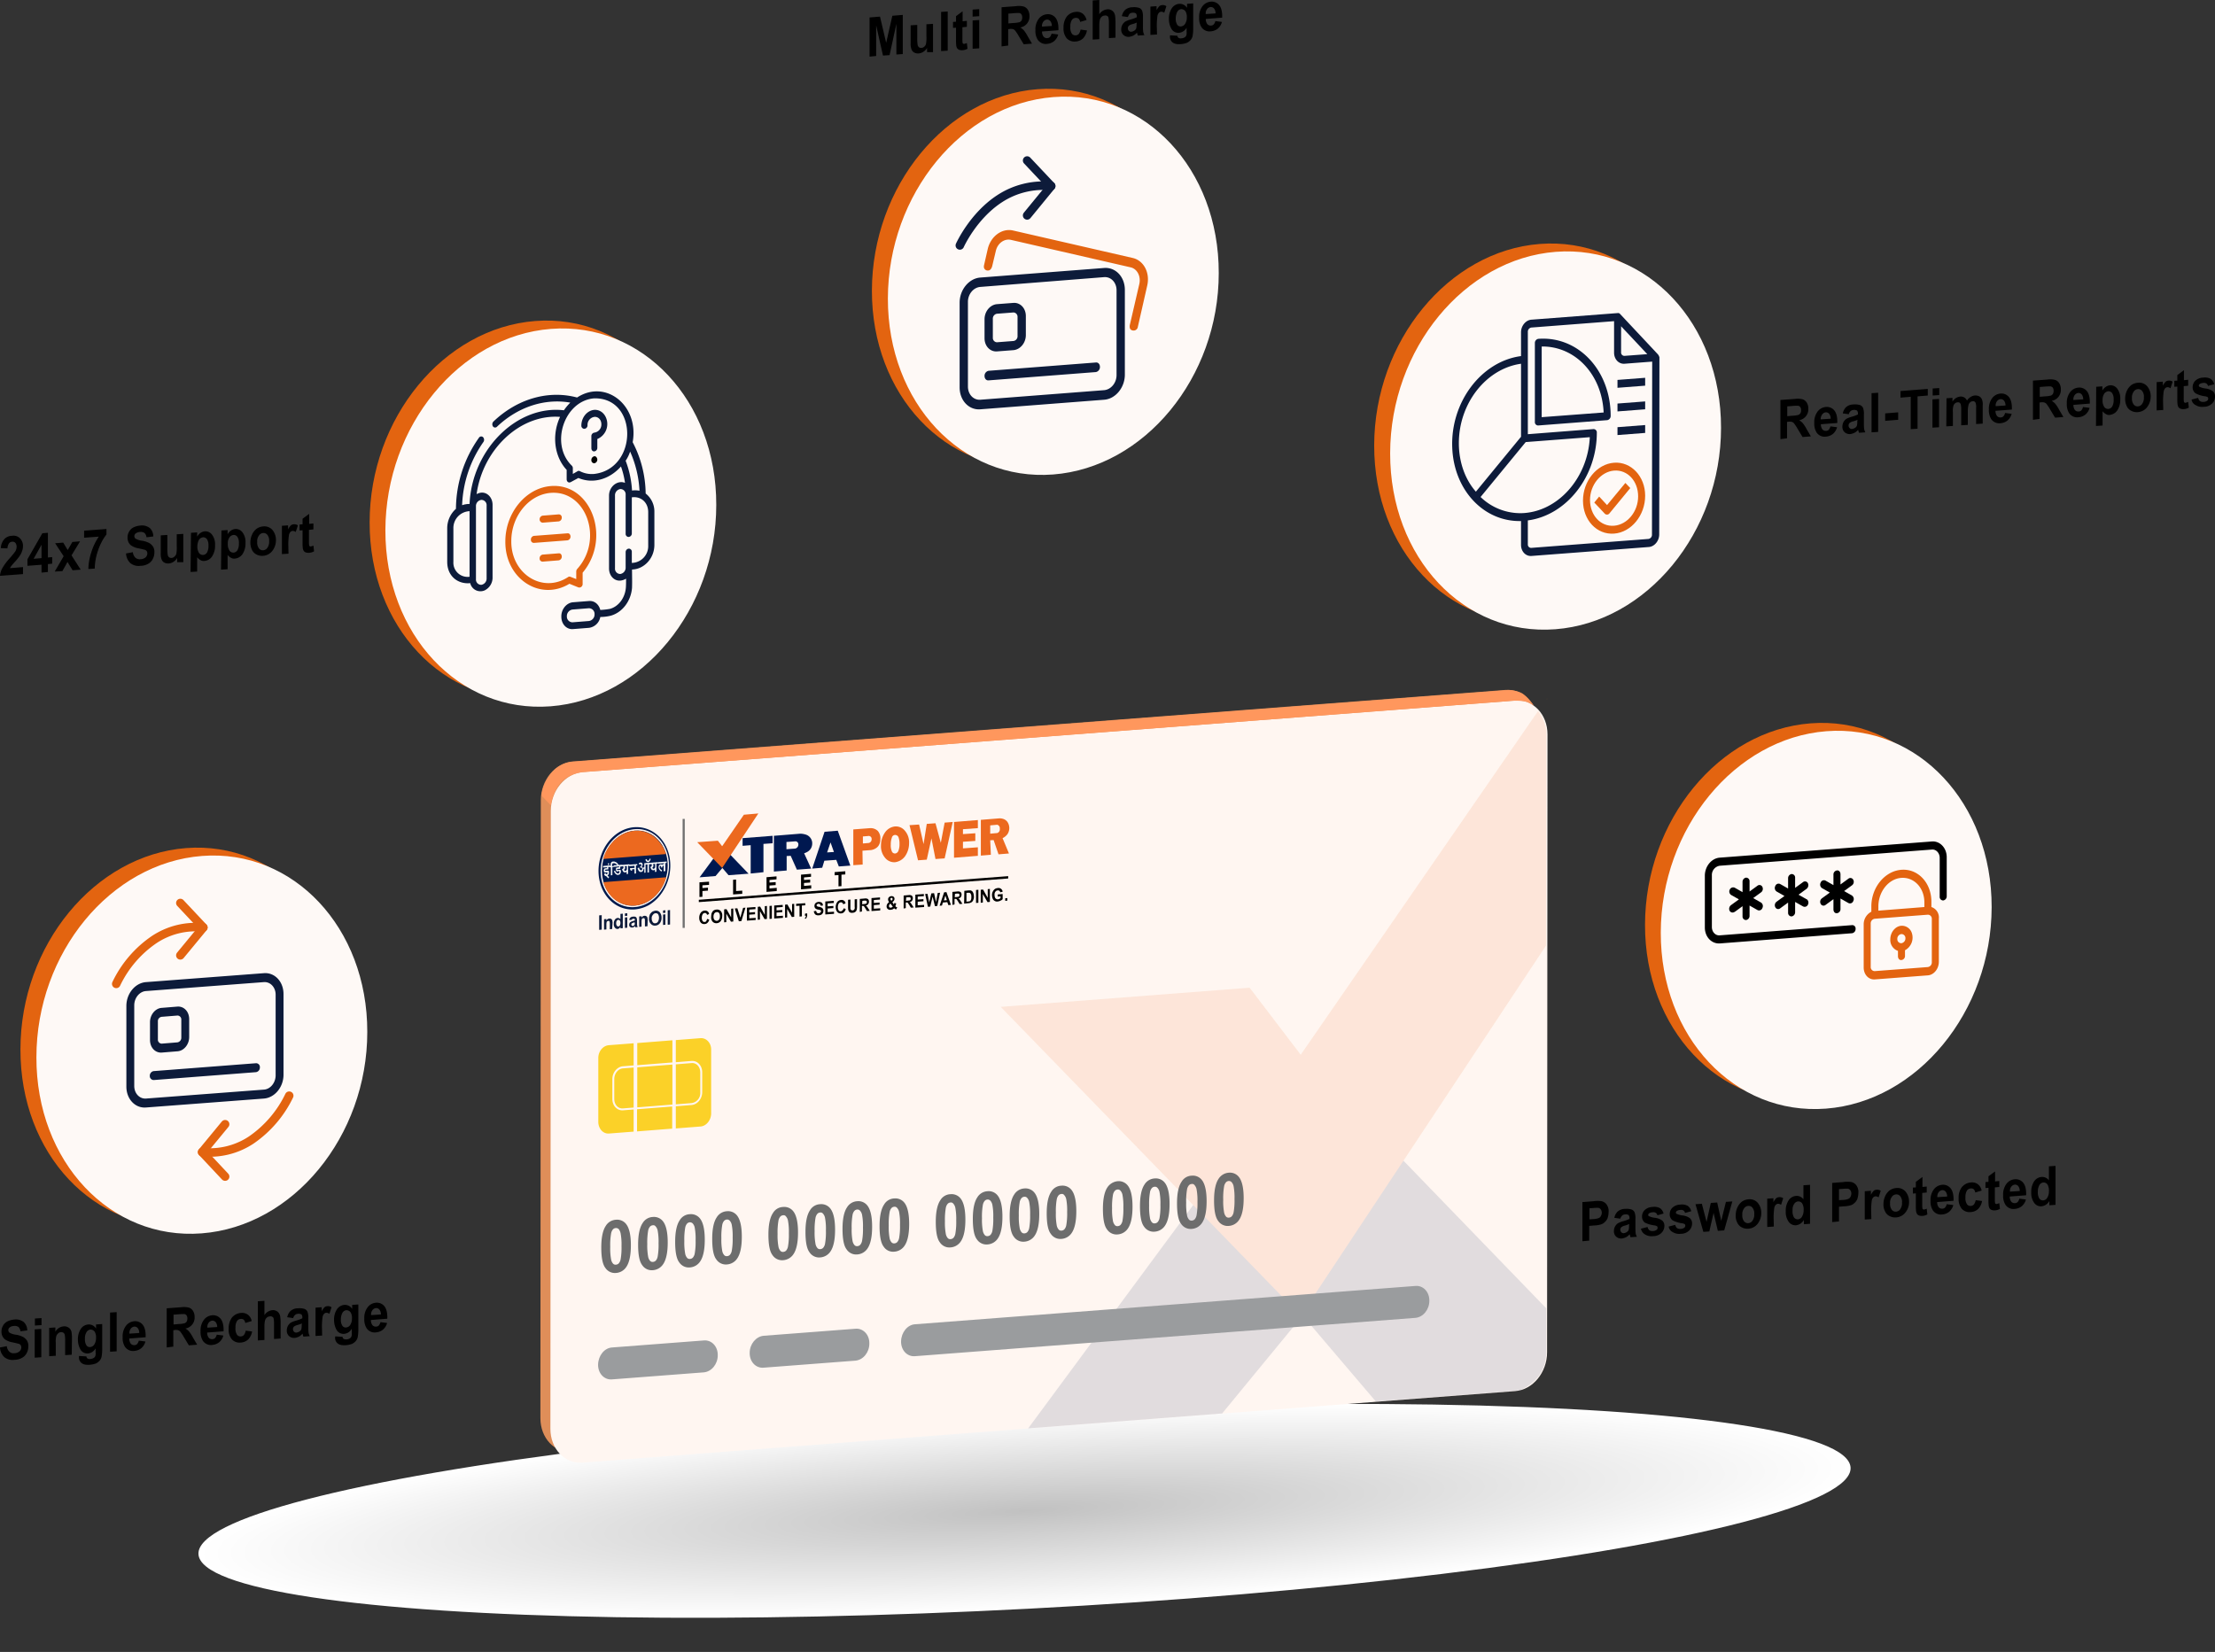 <svg xmlns="http://www.w3.org/2000/svg" xmlns:xlink="http://www.w3.org/1999/xlink" width="1040.299" height="776.033" viewBox="0 0 1040.299 776.033">
  <rect x="0" y="0" width="1040.299" height="776.033" fill="#333333" stroke="none"/>
  <defs>
    <radialGradient id="radial-gradient" cx="0.5" cy="0.5" r="0.5" gradientUnits="objectBoundingBox">
      <stop offset="0" stop-color="#c1c1c1"/>
      <stop offset="1" stop-color="#fff"/>
    </radialGradient>
    <radialGradient id="radial-gradient-2" cx="-0.705" cy="2.717" r="0.003" gradientTransform="translate(0.118) scale(0.765 1)" gradientUnits="objectBoundingBox">
      <stop offset="0" stop-color="#fff4ee"/>
      <stop offset="1" stop-color="#fff6f1"/>
    </radialGradient>
    <clipPath id="clip-path">
      <path id="Path_97992" data-name="Path 97992" d="M65.1,11l72-5.6v8.1L65.1,19Z"/>
    </clipPath>
    <clipPath id="clip-path-2">
      <path id="Path_97993" data-name="Path 97993" d="M154.6,4.1,212.9-.4V7.7l-58.3,4.5Z"/>
    </clipPath>
  </defs>
  <g id="img_card_features2" transform="translate(-12828.701 -5962.279)">
    <ellipse id="Ellipse_877" data-name="Ellipse 877" cx="388.5" cy="46" rx="388.5" ry="46" transform="translate(12919.503 6646.438) rotate(-3)" fill="url(#radial-gradient)"/>
    <g id="img_card_features-2" transform="translate(-489.399 3150.479)">
      <g id="Group_21401" transform="translate(0 10)">
        <path id="Path_97974" d="M13587.1,3159.5l438.1-33.6c8.3-.6,15,6.5,15,15.9l-.2,290.3c0,9.4-6.7,17.6-15,18.2l-438.1,33.6c-8.3.6-15-6.5-15-15.9l.2-290.3C13572.1,3168.3,13578.8,3160.2,13587.1,3159.5Z" fill="#df8e59"/>
        <g id="Group_21400" transform="translate(-126 -26)">
          <path id="Path_97963" d="M13717.8,3190.5l438.1-33.6c8.3-.6,15,6.5,15,15.9l-.2,290.3c0,9.4-6.7,17.6-15,18.2l-438.1,33.6c-8.3.6-15-6.5-15-15.9l.2-290.3C13702.8,3199.3,13709.5,3191.2,13717.8,3190.5Z" fill="url(#radial-gradient-2)"/>
          <g id="Group_21399" opacity="0.12">
            <path id="Path_97967" d="M14157.7,3481l-67.4,5.2-34.4-40.4-37.8,46-91.1,7,129-174.6,114.3,118.2v21.5c-.1,1.2-.3,2.4-.5,3.6a18.678,18.678,0,0,1-3.2,7,22.364,22.364,0,0,1-8.9,6.5Z" fill="#001850"/>
            <path id="Path_97969" d="M14055,3445.9l-140.9-145.1,116.9-9,24,31.5,111.5-161.5a19.5,19.5,0,0,1,3.1,6.1,19.8,19.8,0,0,1,.7,3.5l-.1,100.6L14055,3445.9Zm115.8-289.6h-.4l.4-.6v.6Z" fill="#ec691f"/>
          </g>
          <g id="logo_svg" transform="translate(8234 -3360.5)">
            <path id="Path_7819" d="M5531.2,6573v51.2" fill="none" stroke="#707070" stroke-width="1"/>
            <g id="Group_11608" transform="translate(5471.906 6563.64)">
              <g id="Group_11607" transform="translate(0 27.449)">
                <g id="Group_8033">
                  <g id="Group_21415" data-name="Group 21415">
                    <g id="Mask_Group_48" clip-path="url(#clip-path)">
                      <path id="Path_7815" d="M66.9,12Zm-.2,6.6,1.4-.1V15.8l2.6-.2V14.2l-2.6.2V13.1l3.1-.2V11.4l-4.5.3Zm15.8-1.2,4.3-.3V15.6l-2.9.2V10.4l-1.4.1Zm15.7-1.2,4.8-.4V14.3l-3.4.3V13.2l2.9-.2V11.6l-2.9.2V10.6l3.3-.3V8.9l-4.7.4ZM114.4,15l4.8-.4V13.1l-3.4.3V12l2.9-.2V10.4l-2.9.2V9.4l3.3-.3V7.7l-4.7.4ZM132,13.6l1.4-.1V8.1l1.8-.1V6.5l-5,.4V8.4l1.8-.1Zm18.6-4.2a1.456,1.456,0,0,1-1.2,1.6h-.1c-.6,0-1.5-.5-1.5-2.1s.8-2.3,1.5-2.3c.6-.1,1.1.4,1.2,1.1l1.4-.1a2.327,2.327,0,0,0-2.6-2.3,3.49,3.49,0,0,0-3,3.5v.3a3.074,3.074,0,0,0,2.6,3.4h.2a2.94,2.94,0,0,0,2.7-2.9V9.4ZM163,11.2l1.5-.1.5-1.6,2-.2.5,1.5,1.5-.1L166.7,4l-1.4.1Zm2.4-6.8,1.2-.1,2.1,6.3-1.1.1-.5-1.5-2.3.2-.5,1.6-1.1.1Zm1.2,3.8-1.3.1.7-2.1h0Zm-.1-3.9-1.2.1L163.2,11l1.1-.1.5-1.6,2.3-.2.5,1.5,1.1-.1Zm13.7,5.6,1.4-.1V7.2l1-.1c.8-.1,1.1.1,1.2,1.3a2.234,2.234,0,0,0,.2,1.2l1.6-.1c-.1-.1-.3-.3-.3-1V7.9a1.683,1.683,0,0,0-.7-1.5,2.136,2.136,0,0,0,.8-1.7c0-1.5-1-1.9-2.1-1.8l-2.9.2Zm.2-6.6,2.6-.2c.5,0,2-.2,2,1.7a2.227,2.227,0,0,1-.9,1.7h0c.6.3.7.5.8,1.5v.6c0,.5.1.7.2.8l-1.1.1V8.1c-.1-1.3-.6-1.3-1.4-1.2l-1.2.1Zm1.2,1,1.2-.1c.4,0,1-.1,1,.7s-.6.9-1,.9l-1.2.2ZM183.1,7l.5.3.4,1.4a2.485,2.485,0,0,0,.1.8h1.1L185,7.7l-.2-.9-.6-.4a2.7,2.7,0,0,0,.7-.8,2.92,2.92,0,0,0,.2-.9,1.513,1.513,0,0,0-.7-1.4,1.4,1.4,0,0,0-1.4-.2l-2.6.2.9,3.9Zm15.4-3.9.9-.1c.3,0,1.6-.1,1.6,1.9S199.7,7,199.4,7l-.9.1Zm-1.3,5.3,2.3-.2c1.2-.1,2.7-.8,2.7-3.4s-1.5-3.1-2.7-3l-2.3.2Zm0-6.4,2.3-.2a2.437,2.437,0,0,1,2.7,2.4v.6A3.048,3.048,0,0,1,200,8.2c-.2,0-.3.1-.5.1l-2.3.2ZM197,8.6l2.5-.2a3.059,3.059,0,0,0,2.9-3V4.8a2.729,2.729,0,0,0-2.3-3.2h-.6l-2.5.2Z"/>
                    </g>
                  </g>
                  <g id="Group_21416" data-name="Group 21416">
                    <g id="Mask_Group_49" transform="translate(95.544)" clip-path="url(#clip-path-2)">
                      <path id="Path_7816" d="M-20.2,10.7Zm-.2,6.7,1.4-.1V14.6l2.6-.2V13l-2.6.2V11.9l3.1-.2V10.2l-4.5.3Zm15.8-1.2,4.3-.3V14.4l-2.9.2V9.2l-1.4.1ZM11.2,15l4.8-.4V13.1l-3.4.3V12l2.9-.2V10.4l-2.9.2V9.4l3.3-.3V7.7l-4.7.4Zm16.3-1.3,4.8-.4V11.8l-3.4.3V10.7l2.9-.2V9.1l-2.9.2V8.1l3.3-.3V6.4l-4.7.4Zm17.6-1.3,1.4-.1V6.9l1.8-.1V5.3l-5,.4V7.2L45.1,7ZM63.7,8.2a1.631,1.631,0,0,1-1.2,1.7h-.1c-.6,0-1.5-.5-1.5-2.1s.8-2.3,1.5-2.3c.6-.1,1.1.4,1.2,1.1L65,6.5a2.327,2.327,0,0,0-2.6-2.3,3.49,3.49,0,0,0-3,3.5V8a3.074,3.074,0,0,0,2.7,3.4h.2A2.94,2.94,0,0,0,65,8.5V8.3ZM76.1,10l1.5-.1.5-1.6,2-.2.5,1.5,1.5-.1L79.8,2.8,78.4,3Zm2.4-6.8,1.2-.1,2.1,6.3-1.1.1L80.2,8l-2.3.2-.5,1.6-1.1.1Zm1.2,3.7L78.4,7l.7-2.1h0Zm0-3.8-1.2.1L76.4,9.8l1.1-.1L78,8.1l2.3-.2.5,1.5,1.1-.1ZM93.4,8.7l1.4-.1V6l1-.1c.9-.1,1.1.1,1.2,1.3a2.233,2.233,0,0,0,.2,1.2l1.6-.1c-.1-.1-.3-.3-.3-1V6.7a1.683,1.683,0,0,0-.7-1.5,2.136,2.136,0,0,0,.8-1.7c0-1.5-1-1.9-2.1-1.8l-3,.2ZM93.6,2l2.6-.2c.5,0,2-.2,2,1.7a2.227,2.227,0,0,1-.9,1.7h0c.6.4.7.5.8,1.5v.6c0,.5.1.7.2.8l-1.1.1a1.949,1.949,0,0,1-.1-.8V6.9c-.1-1.3-.6-1.3-1.4-1.2l-1.1.1Zm1.2,1.1L96,3c.4,0,1-.1,1,.7s-.6.9-1,.9l-1.2.1Zm1.5,2.6.5.3.4,1.4a2.485,2.485,0,0,0,.1.8h1.1l-.2-1.7-.2-1-.6-.4a2.7,2.7,0,0,0,.7-.8,2.92,2.92,0,0,0,.2-.9A1.513,1.513,0,0,0,97.6,2a1.7,1.7,0,0,0-1.4-.2L93.6,2l.9,3.9Zm15.4-3.9.9-.1c.3,0,1.6-.1,1.6,1.9s-1.3,2.1-1.6,2.1l-.9.1Zm-1.3,5.3,2.3-.2c1.2-.1,2.7-.8,2.7-3.4s-1.5-3.1-2.7-3l-2.3.2Zm.1-6.4,2.3-.2A2.457,2.457,0,0,1,115.5,3v.6A3.048,3.048,0,0,1,113.3,7c-.2,0-.3.1-.5.1l-2.3.2Zm-.2,6.7,2.5-.2a3.059,3.059,0,0,0,2.9-3V3.6A2.729,2.729,0,0,0,113.4.4h-.6l-2.5.2Z"/>
                    </g>
                  </g>
                </g>
                <path id="Path_7817" d="M70.3,28.9l1,.3a2.751,2.751,0,0,1-.8,1.5,1.974,1.974,0,0,1-1.4.6,2.086,2.086,0,0,1-1.8-.7,3.408,3.408,0,0,1-.7-2.2,3.986,3.986,0,0,1,.7-2.4,2.386,2.386,0,0,1,1.8-1,1.845,1.845,0,0,1,1.6.5,1.606,1.606,0,0,1,.5,1.1l-.9.4a1.612,1.612,0,0,0-.4-.7.952.952,0,0,0-.7-.2,1.217,1.217,0,0,0-1,.6,3.166,3.166,0,0,0-.4,1.6,2.726,2.726,0,0,0,.4,1.6.951.951,0,0,0,1,.4.755.755,0,0,0,.7-.4A4.18,4.18,0,0,0,70.3,28.9Zm1.9-1a8.753,8.753,0,0,1,.2-1.6,4.053,4.053,0,0,1,.5-.9,1.344,1.344,0,0,1,.7-.6,2.663,2.663,0,0,1,1.2-.3,2.28,2.28,0,0,1,1.9.7,3.034,3.034,0,0,1,.7,2.3,4.2,4.2,0,0,1-.7,2.4,2.576,2.576,0,0,1-1.9,1,2.28,2.28,0,0,1-1.9-.7A3.034,3.034,0,0,1,72.2,27.9Zm1.1-.1a2.41,2.41,0,0,0,.4,1.5,1.606,1.606,0,0,0,1.1.5,1.382,1.382,0,0,0,1.1-.6,2.4,2.4,0,0,0,.4-1.6,2.41,2.41,0,0,0-.4-1.5,1.19,1.19,0,0,0-1.1-.4,1.382,1.382,0,0,0-1.1.6,2.6,2.6,0,0,0-.4,1.5Zm5,2.7V24.4l1.1-.1,2.2,3.9V24.1l1-.1v6.1l-1.1.1-2.2-3.8v4Zm6.9-.5-1.9-6,1.2-.1,1.4,4.4,1.3-4.6,1.1-.1-1.9,6.3Zm3.8-.3V23.6l4-.3v1l-2.9.2v1.4l2.7-.2v1l-2.7.2v1.7l3-.2v1Zm5.1-.4V23.2l1.1-.1L97.4,27V22.9l1-.1v6.1l-1.1.1-2.2-3.8v4Zm5.5-.4V22.8l1.1-.1v6.1Zm2.2-.2V22.6l4-.3v1l-2.9.2v1.4l2.7-.2v1l-2.7.2v1.7l3-.2v1Zm5.1-.4V22.2l1.1-.1,2.2,3.9V21.9l1-.1v6.1l-1.1.1-2.2-3.8v4Zm6.8-.5V22.7l-1.6.1v-1l4.3-.3v1l-1.6.1v5.1Zm2.6-1.4,1-.1v.8a2.2,2.2,0,0,1-.1.8l-.3.6a1.756,1.756,0,0,1-.5.4l-.2-.5a.781.781,0,0,0,.4-.4,1.268,1.268,0,0,0,.1-.6h-.5Zm4.1-1.1,1.1-.2a1.8,1.8,0,0,0,.4.9.778.778,0,0,0,.8.2,1.136,1.136,0,0,0,.8-.3.864.864,0,0,0,.3-.6.6.6,0,0,0-.1-.4.52.52,0,0,0-.4-.2c-.1,0-.4-.1-.9-.2a2.567,2.567,0,0,1-1.2-.5,1.656,1.656,0,0,1-.5-1.2,2.92,2.92,0,0,1,.2-.9,2.336,2.336,0,0,1,.7-.7,2.587,2.587,0,0,1,2.6.1,1.9,1.9,0,0,1,.5,1.3l-1.1.1a.908.908,0,0,0-.3-.7,1.445,1.445,0,0,0-.7-.2.908.908,0,0,0-.7.3.52.52,0,0,0-.2.4.758.758,0,0,0,.2.4,1.689,1.689,0,0,0,1,.3,5.638,5.638,0,0,1,1.2.4,1.7,1.7,0,0,1,.6.6,1.645,1.645,0,0,1,.2,1,1.929,1.929,0,0,1-.3,1,1.576,1.576,0,0,1-.7.7,2.663,2.663,0,0,1-1.2.3,2.276,2.276,0,0,1-1.6-.4,2.628,2.628,0,0,1-.7-1.5Zm5.4,1.5V20.7l4-.3v1l-2.9.2V23l2.7-.2v1l-2.7.2v1.7l3-.2v1Zm8.6-2.9,1,.3a2.751,2.751,0,0,1-.8,1.5,1.974,1.974,0,0,1-1.4.6,2.086,2.086,0,0,1-1.8-.7,3.408,3.408,0,0,1-.7-2.2,3.986,3.986,0,0,1,.7-2.4,2.386,2.386,0,0,1,1.8-1,1.845,1.845,0,0,1,1.6.5,1.606,1.606,0,0,1,.5,1.1l-1.1.4a1.612,1.612,0,0,0-.4-.7.952.952,0,0,0-.7-.2,1.217,1.217,0,0,0-1,.6,3.166,3.166,0,0,0-.4,1.6,2.726,2.726,0,0,0,.4,1.6.951.951,0,0,0,1,.4.755.755,0,0,0,.7-.4A1.326,1.326,0,0,0,134.4,23.9Zm2.1-4,1.1-.1v4.3c0,.2.2.4.3.6a1.854,1.854,0,0,0,.7.2,1.08,1.08,0,0,0,.7-.3,2.186,2.186,0,0,0,.3-.5,3.352,3.352,0,0,0,0-1V19.7l1.1-.1v3.2a9.15,9.15,0,0,1-.1,1.6,6.89,6.89,0,0,1-.3.8,2.651,2.651,0,0,1-.6.5,1.929,1.929,0,0,1-1,.3,2.462,2.462,0,0,1-1.2-.1,1.47,1.47,0,0,1-.6-.5,4.875,4.875,0,0,1-.3-.7,7.568,7.568,0,0,1-.1-1.5Zm5.5,5.7V19.5l2.3-.2a2.462,2.462,0,0,1,1.2.1,1.024,1.024,0,0,1,.6.5,1.486,1.486,0,0,1,.2.9,1.922,1.922,0,0,1-.4,1.2,1.738,1.738,0,0,1-1.1.6,2.652,2.652,0,0,1,.6.5l.6.9.7,1.1-1.3.1-.8-1.3L144,23c-.1-.1-.2-.2-.3-.2-.2,0-.4-.1-.5,0H143v2.6Zm1.1-3.6.8-.1c.3,0,.7-.1,1-.1l.3-.3a.749.749,0,0,0,.1-.5.749.749,0,0,0-.1-.5.758.758,0,0,0-.4-.2H144l-.8.1Zm4.4,3.2V19.1l4-.3v1l-2.9.2v1.4l2.7-.2v1l-2.7.2v1.7l3-.2v1Zm12.1-1.7-.6,1-.9-.6a1.794,1.794,0,0,1-.7.5,2.92,2.92,0,0,1-.9.2,1.651,1.651,0,0,1-1.5-.5,1.5,1.5,0,0,1-.4-1.1,2.016,2.016,0,0,1,.3-1.1,2.581,2.581,0,0,1,.9-.9,1.612,1.612,0,0,1-.4-.7,1.268,1.268,0,0,1-.1-.6,1.284,1.284,0,0,1,.4-1,1.606,1.606,0,0,1,1.1-.5,1.431,1.431,0,0,1,1.1.3,1.159,1.159,0,0,1,.4,1,1.445,1.445,0,0,1-.2.7,3.043,3.043,0,0,1-.8.8l.7,1.1a1.854,1.854,0,0,0,.2-.7l.9.2c-.1.3-.1.6-.2.8s-.1.3-.2.5l.4.4c.2.1.4.1.5.2Zm-2.8-3.1.3-.3a.6.6,0,0,0,.3-.6c0-.1-.1-.3-.1-.4a.6.6,0,0,0-.4-.1.758.758,0,0,0-.4.2.367.367,0,0,0-.1.3.764.764,0,0,0,.2.5Zm-.4,1.3a1.205,1.205,0,0,0-.5.5,1.421,1.421,0,0,0-.2.6,1.072,1.072,0,0,0,.2.6.735.735,0,0,0,.6.2c.2,0,.3-.1.5-.1a1.756,1.756,0,0,0,.5-.4Zm6.2,2.3V17.9l2.3-.2a2.462,2.462,0,0,1,1.2.1,1.024,1.024,0,0,1,.6.5,1.486,1.486,0,0,1,.2.9,1.922,1.922,0,0,1-.4,1.2,1.738,1.738,0,0,1-1.1.6,2.652,2.652,0,0,1,.6.5l.6.9.7,1.1-1.3.1-.8-1.3-.6-.9c-.1-.1-.2-.2-.3-.2-.2,0-.4-.1-.5,0h-.2v2.6Zm1.1-3.6.8-.1c.3,0,.7-.1,1-.1l.3-.3a.749.749,0,0,0,.1-.5.749.749,0,0,0-.1-.5.758.758,0,0,0-.4-.2h-.8l-.8.1Zm4.4,3.2V17.5l4-.3v1l-2.9.2v1.4l2.7-.2v1l-2.7.2v1.7l3-.2v1Zm5.9-.4-1.3-6,1.1-.1.8,4.1,1-4.3,1.3-.1.9,4.2.8-4.3,1.1-.1-1.3,6.2-1.1.1-1.1-4.5-1.1,4.7Zm10.8-.9-1.2.1-.5-1.4-2.1.2-.4,1.4-1.1.1,2.1-6.3,1.1-.1Zm-1.9-2.2-.7-2.2-.7,2.3Zm2.6,2.2V16.2l2.3-.2a2.462,2.462,0,0,1,1.2.1,1.024,1.024,0,0,1,.6.5,1.486,1.486,0,0,1,.2.9,1.922,1.922,0,0,1-.4,1.2,1.738,1.738,0,0,1-1.1.6,2.652,2.652,0,0,1,.6.5l.6.9.7,1.1-1.3.1-.8-1.3-.6-.9c-.1-.1-.2-.2-.3-.2-.2,0-.4-.1-.5,0h-.2v2.6Zm1.1-3.6.8-.1c.3,0,.7-.1,1-.1l.3-.3a.749.749,0,0,0,.1-.5.749.749,0,0,0-.1-.5.758.758,0,0,0-.4-.2h-.8l-.8.1Zm4.5-3,2-.2h1a2.177,2.177,0,0,1,.8.5,3.128,3.128,0,0,1,.5,1,6.752,6.752,0,0,1,.2,1.4,2.954,2.954,0,0,1-.2,1.3,2.384,2.384,0,0,1-.6,1.1,2.177,2.177,0,0,1-.8.5,2.959,2.959,0,0,1-1,.2l-2,.2Zm1,1v4.1l.8-.1a1.952,1.952,0,0,0,.7-.1,1.38,1.38,0,0,0,.4-.3l.3-.6a4.484,4.484,0,0,0,.1-1.1,4.1,4.1,0,0,0-.1-1.1l-.3-.6a2.186,2.186,0,0,0-.5-.3h-.9Zm4.5,4.7V15.3l1.1-.1v6.1Zm2.2-.1V15.2l1.1-.1,2.2,3.9V14.9l1-.1v6.1L202,21l-2.2-3.8v4Zm8-2.9v-1l2.3-.2v2.4a2.286,2.286,0,0,1-1,.7,3.258,3.258,0,0,1-1.3.4,2.059,2.059,0,0,1-1.5-.3,2.012,2.012,0,0,1-.9-1.1,4.146,4.146,0,0,1-.3-1.6,3.287,3.287,0,0,1,.4-1.7,2.94,2.94,0,0,1,1-1.2,2.836,2.836,0,0,1,1.3-.4,1.935,1.935,0,0,1,2.3,1.7l-1.1.3a1.612,1.612,0,0,0-.4-.7,1.077,1.077,0,0,0-.8-.2,1.382,1.382,0,0,0-1.1.6,2.026,2.026,0,0,0-.4,1.5,2.726,2.726,0,0,0,.4,1.6,1.606,1.606,0,0,0,1.1.5,1.854,1.854,0,0,0,.7-.2,2.092,2.092,0,0,0,.6-.4v-.8Zm3.5,2V19.2l1-.1v1.2Z"/>
                <path id="Path_97961" d="M66.4,19.9,211.7,8.8V9.9L66.4,21Z"/>
              </g>
              <g id="Group_11606" transform="translate(0.559)">
                <path id="Path_7807" d="M86.4,18.4l14.1-1.1v3.5l-4.3.3V34.4l-6,.6V21.7l-3.8.3Z" fill="#001850"/>
                <path id="Path_7810" d="M107.1,33.6l-6,.5V17.3l12.4-1a9.185,9.185,0,0,1,2.8.5,4.294,4.294,0,0,1,1.9,1.4,4.188,4.188,0,0,1,.9,2.7,4.645,4.645,0,0,1-.6,2.3,4.357,4.357,0,0,1-1.3,1.4,6.632,6.632,0,0,1-1.9.9l3.3,7.2-6.7.5L109,26.7l-1.9.1v6.8ZM107,20.2v3.4l4.1-.3a1.917,1.917,0,0,0,1.5-1.9,1.392,1.392,0,0,0-1.5-1.5Z" fill="#001850"/>
                <path id="Path_7811" d="M123.8,32.3l-4.7.4,5.8-17.3,6.2-.5L137,31.3l-5.4.4-1.2-3.1-5.6.4-1,3.3Zm3.9-11.9-1.6,4.7,3.2-.2Z" fill="#001850"/>
                <path id="Path_7813" d="M158,29.7a5.5,5.5,0,0,1-4.7-2.1,8.3,8.3,0,0,1-1.9-5.8,10.753,10.753,0,0,1,1.9-6.1,6.544,6.544,0,0,1,4.7-2.8,5.5,5.5,0,0,1,4.7,2.1,8.3,8.3,0,0,1,1.9,5.8,10.753,10.753,0,0,1-1.9,6.1A6.886,6.886,0,0,1,158,29.7Zm0-12.8a1.581,1.581,0,0,0-1.5,1.3,8.592,8.592,0,0,0-.5,3.2,6.959,6.959,0,0,0,.5,3.2,1.529,1.529,0,0,0,2.2.8,2.012,2.012,0,0,0,.9-1.1,8.592,8.592,0,0,0,.5-3.2,8.592,8.592,0,0,0-.5-3.2,1.715,1.715,0,0,0-1.6-1Z" fill="#ec691f"/>
                <path id="Path_7799" d="M164.8,12.3l4,16.5,4.1-.3,2.2-10,1.9,9.7,4.3-.3,3.8-17.1-3.8.3-1.8,9.5L177,11.4l-4.1.3-1.5,9.5L169.3,12Z" fill="#ec691f"/>
                <path id="Path_7798" d="M196.9,9.9l-11.2.9V27.6l11.2-.9v-4l-7,.5V20.1l5.8-.4V16.1l-5.8.4V14.2l7-.5Z" fill="#ec691f"/>
                <path id="Path_7814" d="M203,26.2l-4.7.4V9.8l8.7-.7a5.381,5.381,0,0,1,2.2.4,4.013,4.013,0,0,1,1.6,1.3,5.2,5.2,0,0,1,.4,5,4.177,4.177,0,0,1-1.1,1.5,5.715,5.715,0,0,1-1.6,1.1l3,7.2-4.9.4-2.3-6.7-1.6.1.3,6.8Zm-.3-13.8v3.9L206,16a1.812,1.812,0,0,0,1.2-2,1.7,1.7,0,0,0-1.2-1.9Z" fill="#ec691f"/>
                <path id="Path_7812" d="M142.8,30.8l-4.4.3V14.3l7.9-.6a4.879,4.879,0,0,1,3.6,1.3,5.234,5.234,0,0,1,1.2,3.9,5.547,5.547,0,0,1-.7,2.8,4.306,4.306,0,0,1-1.5,1.5,5.838,5.838,0,0,1-2.2.8l-4,.3.1,6.5Zm.1-13.2v3.3l2.4-.2a1.706,1.706,0,0,0,1.7-1.8,1.378,1.378,0,0,0-1.7-1.5l-2.4.2Z" fill="#ec691f"/>
                <path id="Path_64284" d="M66.2,36.8,76.9,22.3,89.2,35.1l-9.4.7-2.9-3.4-3.2,3.8Z" fill="#001850"/>
                <path id="Path_64283" d="M93.8,6.8l-17,25.6L65.1,20.3l9.7-.7,2,2.6L87,7.4Z" fill="#ec691f"/>
              </g>
            </g>
            <g id="Group_11605" transform="translate(5423 6565.316)">
              <g id="Group_11604">
                <path id="Path_97960" d="M85.3,13.2c8.5-.7,15.4,6.7,15.4,16.4S93.8,47.7,85.3,48.4,69.8,41.7,69.8,32h0C69.8,22.3,76.7,13.8,85.3,13.2Z" fill="#001a4d"/>
                <path id="Path_7818" d="M72.4,34.3l.2.2.2.2c.1,0,.1.1.2.1s.1.1.2.1l-.3.7c-.1-.1-.2-.1-.3-.2l-.3-.3-.3-.3c-.1-.1-.2-.2-.2-.3h-.3c-.1,0-.2-.1-.3-.2l-.2-.2c0-.1-.1-.2-.1-.3v-.2c0-.1.1-.1.1-.2l.1-.1h.2a.6.6,0,0,1,.4.1l.3.3c.1,0,.2,0,.2-.1a.1.1,0,0,0,.1-.1.349.349,0,0,0,.1-.2v-.4a.1.1,0,0,0-.1-.1h-.2l-.7.1a.6.6,0,0,1-.4-.1c-.1-.1-.2-.2-.2-.3-.1-.1-.1-.2-.1-.4v-.4a.756.756,0,0,1,.1-.4.349.349,0,0,1,.1-.2c.1-.1.1-.1.2-.1a.349.349,0,0,0,.2-.1l.9-.1v-.4l-1.9.1v-.7l3.3-.3v.7l-.8.1v1.1l-1.2.1c-.1,0-.2,0-.2.1a.349.349,0,0,0-.1.2v.1a.1.1,0,0,0,.1.1l.1.1h.2l.7-.1h.4a.215.215,0,0,1,.2.2.367.367,0,0,1,.1.3v.8c0,.1-.1.2-.1.4l-.3.3q-.15.3-.3.3Zm.2-5.4v-.2c0-.1,0-.1.1-.1l.1-.1H73a.1.1,0,0,1,.1.1l.1.1v.4c0,.1,0,.1-.1.1l-.1.1h-.2a.1.1,0,0,1-.1-.1l-.1-.1v-.2Zm2.7,1.4h-.6v3.8l-.7.1V30.4h-.6v-.7H74a1.483,1.483,0,0,1-.1-.7.9.9,0,0,1,.1-.5.758.758,0,0,1,.2-.4,1.38,1.38,0,0,1,.4-.3,1.268,1.268,0,0,1,.6-.1,1.483,1.483,0,0,1,.7.1c.2.1.5.2.7.3a3.394,3.394,0,0,1,.6.6,3.039,3.039,0,0,1,.5.7h-.6l-.2-.2c-.1-.1-.2-.2-.3-.2-.1-.1-.2-.2-.3-.2-.1-.1-.2-.1-.3-.2s-.2-.1-.4-.1h-.4a.367.367,0,0,0-.3.1.215.215,0,0,0-.2.2c-.1.1-.1.1-.1.2v.6c0,.1.1.2.1.3h.6Zm3.9-.3-.8.1v1l-1.3.1c-.1,0-.1,0-.2.1,0,0-.1.1,0,.1v.1a.1.1,0,0,0,.1.1l.1.1h.2l.7-.1h.4a.215.215,0,0,1,.2.2.367.367,0,0,1,.1.3v.4a.749.749,0,0,1-.1.5c-.1.2-.1.3-.2.5-.1.1-.2.3-.4.3-.2.1-.4.1-.6.2a1.268,1.268,0,0,1-.6-.1,2.092,2.092,0,0,1-.6-.4c-.2-.2-.3-.4-.5-.6-.1-.2-.2-.5-.3-.7L76,32c.1.2.1.4.2.5a1.38,1.38,0,0,0,.3.4c.1.1.3.2.4.3a.749.749,0,0,0,.5.1.367.367,0,0,0,.3-.1c.1,0,.1-.1.2-.2s.1-.1.1-.2v-.5a.1.1,0,0,0-.1-.1h-.2l-.7.2a.367.367,0,0,1-.3-.1c-.1-.1-.2-.2-.2-.3-.1-.1-.1-.2-.1-.4v-.7a.349.349,0,0,1,.1-.2c.1-.1.1-.1.2-.1a.367.367,0,0,0,.3-.1l.9-.1V30l-2.6.2v-.7l4-.3Zm-.1,0v-.7l3.6-.3v.7h-.6v3.8l-.7.1V32.5h0l-.1.1a.349.349,0,0,1-.2.1c-.1,0-.1.1-.2.1h-.2a1.268,1.268,0,0,1-.6-.1.781.781,0,0,1-.4-.4c-.1-.2-.2-.3-.3-.5a1.268,1.268,0,0,1-.1-.6c.1,0,.2-.1.3-.1s.1-.1.2-.2c0-.1.1-.1.1-.2v-.5c0-.1-.1-.2-.1-.3Zm1.6.6a.749.749,0,0,1-.1.5.781.781,0,0,1-.4.4c0,.1.1.2.1.3s.1.1.1.2c.1,0,.1.1.2.1h.2a.758.758,0,0,0,.4-.2c.1-.1.2-.3.3-.4V29.8l-1,.1c.1.1.1.2.1.4a.367.367,0,0,1,.1.3Zm5.7-1.1h-.6v3.8l-.7.1V31.3H84v.5c0,.1,0,.1-.1.1l-.1.1h-.2c-.1,0-.1-.1-.2-.1l-.2-.2c0-.1-.1-.1-.1-.2a.349.349,0,0,0-.1-.2v-.4a.1.1,0,0,1,.1-.1h.3l1.7-.1v-1l-2.5.2v-.7l3.8-.3Zm2.5,1.1h.2a.367.367,0,0,0,.3-.1c.1,0,.2-.1.3-.1V28.5l1.2-.1v.7h-.6v3.8l-.6.1V31.1h-.4v.2a.9.9,0,0,1-.1.5c-.1.1-.1.3-.2.4a1.38,1.38,0,0,1-.4.3.6.6,0,0,1-.4.1h-.4c-.1,0-.2-.1-.4-.2l-.3-.3a.758.758,0,0,1-.2-.4c-.1-.1-.1-.3-.2-.4a.9.9,0,0,1-.1-.5l.6-.3c0,.1.1.2.1.3s.1.2.1.3.1.2.2.3.1.2.2.2l.2.2c.1,0,.2.1.3,0,.1,0,.3-.1.3-.2a.6.6,0,0,0,.1-.4v-.3c0-.1-.1-.1-.1-.2-.1,0-.1-.1-.2-.1h-.6v-.7H88c.1,0,.1-.1.2-.1s.1-.1.1-.2.1-.2,0-.3a.426.426,0,0,0-.7-.3c-.1,0-.2.1-.3.1l-.2-.6c.1-.1.2-.1.4-.2.1,0,.2-.1.4-.1h.4c.1,0,.2.1.3.2s.2.2.2.3a.6.6,0,0,1,.1.4.9.9,0,0,1-.1.5,1.38,1.38,0,0,1-.3.4h0a.1.1,0,0,1,.1.1c.2.5.3.5.3.5ZM92.5,29h-.6v3.8l-.7.1V29.1h-.6v-.7l1.8-.1Zm-1.7-2.5v.1c0,.1,0,.1.1.2a.31.31,0,0,1,.1.2c0,.1.1.1.1.2.1.1.1.1.2.1h.2c.1,0,.2,0,.2-.1.1,0,.1-.1.2-.1.1-.1.1-.1.1-.2s.1-.1.1-.2,0-.1.1-.2v-.2l.5.2a.367.367,0,0,1-.1.3c0,.1-.1.2-.1.3s-.1.2-.2.3-.1.2-.2.3-.2.2-.3.2c.1.1-.1.1-.2.1a.9.9,0,0,1-.5-.1c-.1-.1-.3-.1-.4-.2s-.2-.3-.3-.4c-.1-.2-.1-.4-.2-.5ZM92.4,29v-.7L96,28v.7h-.6v3.8l-.7.1V31.5h0l-.1.1a.349.349,0,0,1-.2.1c-.1,0-.1.1-.2.1H94a1.268,1.268,0,0,1-.6-.1.781.781,0,0,1-.4-.4c-.1-.2-.2-.3-.3-.5a1.268,1.268,0,0,1-.1-.6c.1,0,.2-.1.3-.1s.1-.1.2-.2c0-.1.1-.1.1-.2v-.5c0-.1-.1-.2-.1-.3Zm1.6.6a.749.749,0,0,1-.1.5.781.781,0,0,1-.4.4c0,.1.1.2.1.3s.1.1.1.2c.1,0,.1.1.2.1h.2a.758.758,0,0,0,.4-.2c.1-.1.2-.3.3-.4V28.8l-1,.1c.1.1.1.2.1.4C93.9,29.4,94,29.5,94,29.6Zm4.8,2.7V29.7h-.2c-.1,0-.1,0-.2.1a.1.1,0,0,0-.1.1c0,.1-.1.1-.1.2v.4h-.6v-.3c0-.1,0-.2-.1-.2,0-.1-.1-.1-.1-.2a.349.349,0,0,0-.2-.1.1.1,0,0,0-.1.1l-.1.1c0,.1,0,.1-.1.2v.2a1.268,1.268,0,0,0,.1.6,1.768,1.768,0,0,0,.7.7.758.758,0,0,0,.4.2l-.3.6a.349.349,0,0,1-.2-.1c-.1-.1-.2-.1-.3-.2l-.3-.3c-.1-.1-.2-.3-.3-.4-.1-.2-.2-.3-.2-.5a1.268,1.268,0,0,1-.1-.6.9.9,0,0,1,.1-.5.52.52,0,0,1,.2-.4l.3-.3a.6.6,0,0,1,.4-.1h.3c.1,0,.1.1.2.1a.1.1,0,0,1,.1.1l.1.1h0c0-.1.1-.1.1-.2s.1-.1.2-.1.1-.1.2-.1H99v-.4l-2.9.2V28l4.1-.3v.7h-.6v3.8Z" fill="#f5f5f5"/>
                <path id="Path_7821" d="M85.2,48.4a13.664,13.664,0,0,1-12.5-6.3,15.584,15.584,0,0,1-2.2-4.7L100,35.1a17.3,17.3,0,0,1-2.2,5c-3,4.9-7.7,8-12.6,8.3ZM99.9,24.2,70.4,26.5a17.3,17.3,0,0,1,2.2-5c5.1-8.3,14.8-10.8,21.7-5.5a14.173,14.173,0,0,1,3.3,3.6,12.454,12.454,0,0,1,2.3,4.6Z" fill="#ec691f"/>
                <path id="Path_7823" d="M85.2,50.2c-9.4.7-17-7.4-17-18.1,0-7.8,4.1-15.1,10.4-18.6,8.7-4.7,18.6-.6,22.1,9,3.4,9.4-.5,20.8-8.9,25.7A16.9,16.9,0,0,1,85.2,50.2Zm.1-37.7c-8.9.7-16,9.4-16.1,19.5s7.2,17.8,16,17.1c8.9-.7,16-9.4,16.1-19.5h0c0-10.1-7.2-17.8-16-17.1Z" fill="#001a4d"/>
              </g>
              <path id="Path_64285" d="M68.5,59.8V53l1.2-.1v6.8Zm6.1-.4-1.1.1V57a3.4,3.4,0,0,0-.1-1c0-.1-.1-.3-.2-.3a.6.6,0,0,0-.4-.1.764.764,0,0,0-.5.2.55.55,0,0,0-.3.5,4.485,4.485,0,0,0-.1,1.1v2.2l-1.1.1V54.8l1.1-.1v.7a1.615,1.615,0,0,1,1.4-.9,1.7,1.7,0,0,1,.7.1,1.756,1.756,0,0,1,.5.4c.1.2.2.3.2.5,0,.3.1.6.1.9Zm5-.4-1.1.1v-.7a4.349,4.349,0,0,1-.6.7c-.2.2-.5.2-.7.3a1.612,1.612,0,0,1-1.3-.6,2.506,2.506,0,0,1-.5-1.9,3.018,3.018,0,0,1,.5-1.9,1.826,1.826,0,0,1,1.3-.8,1.76,1.76,0,0,1,1.3.6V52.3l1.1-.1Zm-3.1-2.4a1.978,1.978,0,0,0,.2,1.1.853.853,0,0,0,1.5.1,2.55,2.55,0,0,0,0-2.4.908.908,0,0,0-.7-.3,1.012,1.012,0,0,0-.7.4,2.016,2.016,0,0,0-.3,1.1Zm4.1-3.3V52.1l1.1-.1v1.2Zm0,5.6V54l1.1-.1v4.9Zm3-3.7-1-.1a2.384,2.384,0,0,1,.6-1.1,2.01,2.01,0,0,1,1.3-.4,1.986,1.986,0,0,1,1.1.1,1.205,1.205,0,0,1,.5.5,5.019,5.019,0,0,1,.2,1.2v1.5a3.751,3.751,0,0,0,.1,1,1.421,1.421,0,0,0,.2.6l-1.1.1c0-.1-.1-.2-.1-.4V58a2.651,2.651,0,0,1-.6.5,1.854,1.854,0,0,1-.7.2,1.431,1.431,0,0,1-1.1-.3,1.159,1.159,0,0,1-.4-1,2.354,2.354,0,0,1,.2-.8,1.205,1.205,0,0,1,.5-.5,3.552,3.552,0,0,1,.9-.4,3.582,3.582,0,0,0,1.1-.4v-.1c0-.2,0-.4-.2-.5a.661.661,0,0,0-.6-.1c-.2,0-.3.1-.5.2-.3.1-.4.3-.4.4Zm1.5,1c-.2.1-.5.2-.7.3s-.4.1-.6.3a.764.764,0,0,0-.2.5c0,.2.1.3.2.5a.764.764,0,0,0,.5.2.864.864,0,0,0,.6-.3c.1-.1.2-.3.3-.4,0-.2.1-.4,0-.6Zm6.1,1.9-1.2.1V55.7a3.4,3.4,0,0,0-.1-1c0-.1-.1-.3-.2-.3a.6.6,0,0,0-.4-.1.764.764,0,0,0-.5.2.55.55,0,0,0-.3.5,4.485,4.485,0,0,0-.1,1.1v2.2l-1.1.1V53.5l1.1-.1v.7a1.615,1.615,0,0,1,1.4-.9,1.7,1.7,0,0,1,.7.1,1.756,1.756,0,0,1,.5.4c.1.2.2.3.2.5,0,.3.1.6.1.9Zm.7-3.4a5.662,5.662,0,0,1,.3-1.8,2.075,2.075,0,0,1,.6-1,2.7,2.7,0,0,1,.8-.7,4.951,4.951,0,0,1,1.3-.4,2.355,2.355,0,0,1,2.1.8,3.75,3.75,0,0,1,.8,2.5,4.02,4.02,0,0,1-.8,2.6,2.756,2.756,0,0,1-2.1,1.1,2.355,2.355,0,0,1-2.1-.8,3.012,3.012,0,0,1-.9-2.3Zm1.3-.2a2.618,2.618,0,0,0,.5,1.7,1.147,1.147,0,0,0,1.2.5,1.525,1.525,0,0,0,1.2-.7,3.743,3.743,0,0,0,.5-1.8,3.287,3.287,0,0,0-.4-1.7A1.346,1.346,0,0,0,95,52a1.525,1.525,0,0,0-1.2.7A2.2,2.2,0,0,0,93.2,54.5Zm5.3-2.6V50.7l1.1-.1v1.2Zm0,5.6V52.6l1.1-.1v4.9Zm2.2-.1V50.6l1.1-.1v6.8Z" fill="#0d1b3a"/>
            </g>
          </g>
          <path id="Path_97964" d="M13773.1,3357l-11.6.9v-10.4l7.4-.6c2.7-.2,5-2.9,5-6v-9.4c0-3.1-2.2-5.5-5-5.3l-7.4.6v-10.4l11.6-.9c2.7-.2,5,2.2,5,5.3V3351C13778,3354.1,13775.8,3356.8,13773.1,3357Zm-13.3,1-16.5,1.3v-10.4l16.5-1.3V3358Zm-18.1,1.4-11.6.9c-2.7.2-4.9-2.2-5-5.3v-30.2c0-3.1,2.2-5.8,5-6l11.6-.9v10.4l-5,.4c-2.7.2-5,2.9-5,6v9.4c0,3.1,2.2,5.5,5,5.3l5-.4v10.4Zm27.2-13.4-7.4.6v-18.8l7.4-.6c2.3-.2,4.1,1.8,4.1,4.4v9.4a4.755,4.755,0,0,1-4.1,5Zm-9,.7-16.5,1.3v-18.8l16.5-1.3v18.8Zm-18.2,1.4-5,.4c-2.3.2-4.1-1.8-4.1-4.4v-9.4c0-2.6,1.9-4.9,4.1-5l5-.4v18.8Zm18.2-21.2-16.5,1.3v-10.4l16.5-1.3v10.4Z" fill="#fbd128"/>
          <path id="Path_97973" d="M13733.4,3400.8a5.348,5.348,0,0,1,4.9,2.2c1.4,1.9,2.1,5.2,2.1,9.8s-.7,8-2.1,10.1a6.274,6.274,0,0,1-4.9,2.9,5.365,5.365,0,0,1-5-2.4c-1.3-1.7-1.9-4.9-1.9-9.6,0-4.6.7-8,2.1-10.1A5.958,5.958,0,0,1,13733.4,3400.8Zm-.1,3.9a1.983,1.983,0,0,0-1.3.6,4.031,4.031,0,0,0-.9,2,31.841,31.841,0,0,0-.4,6.2,28.766,28.766,0,0,0,.4,5.9,4.114,4.114,0,0,0,1,2.1,1.574,1.574,0,0,0,1.3.4,1.983,1.983,0,0,0,1.3-.6,4.031,4.031,0,0,0,.9-2,31.33,31.33,0,0,0,.4-6.1,28.766,28.766,0,0,0-.4-5.9,4.964,4.964,0,0,0-.9-2.1A1.871,1.871,0,0,0,13733.3,3404.7Zm17.4-5.2a5.348,5.348,0,0,1,4.9,2.2c1.4,1.9,2.1,5.2,2.1,9.8s-.7,8-2.1,10.1a6.274,6.274,0,0,1-4.9,2.9,5.365,5.365,0,0,1-5-2.4c-1.3-1.7-1.9-4.9-1.9-9.6,0-4.6.7-8,2.1-10.1A5.86,5.86,0,0,1,13750.7,3399.5Zm0,3.9a1.983,1.983,0,0,0-1.3.6,4.031,4.031,0,0,0-.9,2,31.841,31.841,0,0,0-.4,6.2,28.766,28.766,0,0,0,.4,5.9,4.114,4.114,0,0,0,1,2.1,1.574,1.574,0,0,0,1.3.4,1.983,1.983,0,0,0,1.3-.6,4.031,4.031,0,0,0,.9-2,31.33,31.33,0,0,0,.4-6.1,28.766,28.766,0,0,0-.4-5.9,4.114,4.114,0,0,0-1-2.1A1.3,1.3,0,0,0,13750.7,3403.4Zm17.4-5.2a5.348,5.348,0,0,1,4.9,2.2c1.4,1.9,2.1,5.2,2.1,9.8s-.7,8-2.1,10.1a6.274,6.274,0,0,1-4.9,2.9,5.365,5.365,0,0,1-5-2.4c-1.3-1.7-1.9-4.9-1.9-9.6,0-4.6.7-8,2.1-10.1A5.73,5.73,0,0,1,13768.1,3398.2Zm0,3.8a1.983,1.983,0,0,0-1.3.6,4.031,4.031,0,0,0-.9,2,31.841,31.841,0,0,0-.4,6.2,28.766,28.766,0,0,0,.4,5.9,4.114,4.114,0,0,0,1,2.1,1.574,1.574,0,0,0,1.3.4,1.983,1.983,0,0,0,1.3-.6,4.031,4.031,0,0,0,.9-2,31.33,31.33,0,0,0,.4-6.1,28.766,28.766,0,0,0-.4-5.9,4.114,4.114,0,0,0-1-2.1A1.9,1.9,0,0,0,13768.1,3402Zm17.4-5.2a5.348,5.348,0,0,1,4.9,2.2c1.4,1.9,2.1,5.2,2.1,9.8s-.7,8-2.1,10.1a6.274,6.274,0,0,1-4.9,2.9,5.365,5.365,0,0,1-5-2.4c-1.3-1.7-1.9-4.9-1.9-9.6,0-4.6.7-8,2.1-10.1A5.958,5.958,0,0,1,13785.5,3396.8Zm0,3.9a1.983,1.983,0,0,0-1.3.6,4.031,4.031,0,0,0-.9,2,31.841,31.841,0,0,0-.4,6.2,28.766,28.766,0,0,0,.4,5.9,4.114,4.114,0,0,0,1,2.1,1.574,1.574,0,0,0,1.3.4,1.983,1.983,0,0,0,1.3-.6,4.031,4.031,0,0,0,.9-2,31.33,31.33,0,0,0,.4-6.1,28.766,28.766,0,0,0-.4-5.9,4.114,4.114,0,0,0-1-2.1A1.656,1.656,0,0,0,13785.5,3400.7Zm26.4-5.9a5.348,5.348,0,0,1,4.9,2.2c1.4,1.9,2.1,5.2,2.1,9.8s-.7,8-2.1,10.1a6.274,6.274,0,0,1-4.9,2.9,5.365,5.365,0,0,1-5-2.4c-1.3-1.7-1.9-4.9-1.9-9.6,0-4.6.7-8,2.1-10.1A5.727,5.727,0,0,1,13811.9,3394.8Zm0,3.9a1.983,1.983,0,0,0-1.3.6,4.031,4.031,0,0,0-.9,2,31.841,31.841,0,0,0-.4,6.2,28.766,28.766,0,0,0,.4,5.9,4.114,4.114,0,0,0,1,2.1,1.574,1.574,0,0,0,1.3.4,1.983,1.983,0,0,0,1.3-.6,4.031,4.031,0,0,0,.9-2,31.33,31.33,0,0,0,.4-6.1,28.766,28.766,0,0,0-.4-5.9,4.114,4.114,0,0,0-1-2.1A1.3,1.3,0,0,0,13811.9,3398.7Zm17.4-5.2a5.348,5.348,0,0,1,4.9,2.2c1.4,1.9,2.1,5.2,2.1,9.8s-.7,8-2.1,10.1a6.274,6.274,0,0,1-4.9,2.9,5.365,5.365,0,0,1-5-2.4c-1.3-1.7-1.9-4.9-1.9-9.6,0-4.6.7-8,2.1-10.1A5.729,5.729,0,0,1,13829.3,3393.5Zm0,3.9a1.983,1.983,0,0,0-1.3.6,4.031,4.031,0,0,0-.9,2,31.841,31.841,0,0,0-.4,6.2,28.766,28.766,0,0,0,.4,5.9,4.114,4.114,0,0,0,1,2.1,1.574,1.574,0,0,0,1.3.4,1.983,1.983,0,0,0,1.3-.6,4.031,4.031,0,0,0,.9-2,31.33,31.33,0,0,0,.4-6.1,28.766,28.766,0,0,0-.4-5.9,4.114,4.114,0,0,0-1-2.1A1.379,1.379,0,0,0,13829.3,3397.4Zm17.4-5.3a5.348,5.348,0,0,1,4.9,2.2c1.4,1.9,2.1,5.2,2.1,9.8s-.7,8-2.1,10.1a6.274,6.274,0,0,1-4.9,2.9,5.365,5.365,0,0,1-5-2.4c-1.3-1.7-1.9-4.9-1.9-9.6,0-4.6.7-8,2.1-10.1A5.958,5.958,0,0,1,13846.7,3392.1Zm0,3.9a1.983,1.983,0,0,0-1.3.6,4.031,4.031,0,0,0-.9,2,31.841,31.841,0,0,0-.4,6.2,28.766,28.766,0,0,0,.4,5.9,4.114,4.114,0,0,0,1,2.1,1.574,1.574,0,0,0,1.3.4,1.983,1.983,0,0,0,1.3-.6,4.031,4.031,0,0,0,.9-2,31.33,31.33,0,0,0,.4-6.1,28.766,28.766,0,0,0-.4-5.9,4.114,4.114,0,0,0-1-2.1A1.657,1.657,0,0,0,13846.7,3396Zm17.4-5.2a5.348,5.348,0,0,1,4.9,2.2c1.4,1.9,2.1,5.2,2.1,9.8s-.7,8-2.1,10.1a6.274,6.274,0,0,1-4.9,2.9,5.271,5.271,0,0,1-5-2.4c-1.3-1.7-1.9-4.9-1.9-9.6,0-4.6.7-8,2.1-10.1A5.729,5.729,0,0,1,13864.1,3390.8Zm0,3.9a1.983,1.983,0,0,0-1.3.6,4.031,4.031,0,0,0-.9,2,31.841,31.841,0,0,0-.4,6.2,28.766,28.766,0,0,0,.4,5.9,4.114,4.114,0,0,0,1,2.1,1.574,1.574,0,0,0,1.3.4,1.983,1.983,0,0,0,1.3-.6,4.031,4.031,0,0,0,.9-2,31.33,31.33,0,0,0,.4-6.1,28.766,28.766,0,0,0-.4-5.9,4.114,4.114,0,0,0-1-2.1A1.462,1.462,0,0,0,13864.1,3394.7Zm26.4-5.9a5.348,5.348,0,0,1,4.9,2.2c1.4,1.9,2.1,5.2,2.1,9.8s-.7,8-2.1,10.1a6.274,6.274,0,0,1-4.9,2.9,5.365,5.365,0,0,1-5-2.4c-1.3-1.7-1.9-4.9-1.9-9.6,0-4.6.7-8,2.1-10.1A5.727,5.727,0,0,1,13890.5,3388.8Zm0,3.9a1.983,1.983,0,0,0-1.3.6,4.031,4.031,0,0,0-.9,2,31.841,31.841,0,0,0-.4,6.2,28.766,28.766,0,0,0,.4,5.9,4.114,4.114,0,0,0,1,2.1,1.574,1.574,0,0,0,1.3.4,1.983,1.983,0,0,0,1.3-.6,4.031,4.031,0,0,0,.9-2,31.33,31.33,0,0,0,.4-6.1,28.766,28.766,0,0,0-.4-5.9,4.114,4.114,0,0,0-1-2.1A1.379,1.379,0,0,0,13890.5,3392.7Zm17.4-5.3a5.348,5.348,0,0,1,4.9,2.2c1.4,1.9,2.1,5.2,2.1,9.8s-.7,8-2.1,10.1a6.274,6.274,0,0,1-4.9,2.9,5.365,5.365,0,0,1-5-2.4c-1.3-1.7-1.9-4.9-1.9-9.6,0-4.6.7-8,2.1-10.1A5.959,5.959,0,0,1,13907.9,3387.4Zm0,3.9a1.983,1.983,0,0,0-1.3.6,4.031,4.031,0,0,0-.9,2,31.841,31.841,0,0,0-.4,6.2,28.766,28.766,0,0,0,.4,5.9,4.114,4.114,0,0,0,1,2.1,1.574,1.574,0,0,0,1.3.4,1.983,1.983,0,0,0,1.3-.6,4.031,4.031,0,0,0,.9-2,31.33,31.33,0,0,0,.4-6.1,28.766,28.766,0,0,0-.4-5.9,4.114,4.114,0,0,0-1-2.1A1.794,1.794,0,0,0,13907.9,3391.3Zm17.3-5.2a5.348,5.348,0,0,1,4.9,2.2c1.4,1.9,2.1,5.2,2.1,9.8s-.7,8-2.1,10.1a6.274,6.274,0,0,1-4.9,2.9,5.365,5.365,0,0,1-5-2.4c-1.3-1.7-1.9-4.9-1.9-9.6,0-4.6.7-8,2.1-10.1A6,6,0,0,1,13925.2,3386.1Zm0,3.9a1.983,1.983,0,0,0-1.3.6,4.031,4.031,0,0,0-.9,2,31.841,31.841,0,0,0-.4,6.2,28.766,28.766,0,0,0,.4,5.9,4.114,4.114,0,0,0,1,2.1,1.574,1.574,0,0,0,1.3.4,1.983,1.983,0,0,0,1.3-.6,4.031,4.031,0,0,0,.9-2,31.33,31.33,0,0,0,.4-6.1,28.766,28.766,0,0,0-.4-5.9,4.114,4.114,0,0,0-1-2.1A1.536,1.536,0,0,0,13925.2,3390Zm17.4-5.2a5.348,5.348,0,0,1,4.9,2.2c1.4,1.9,2.1,5.2,2.1,9.8s-.7,8-2.1,10.1a6.274,6.274,0,0,1-4.9,2.9,5.365,5.365,0,0,1-5-2.4c-1.3-1.7-1.9-4.9-1.9-9.6,0-4.6.7-8,2.1-10.1A5.729,5.729,0,0,1,13942.6,3384.8Zm0,3.9a1.983,1.983,0,0,0-1.3.6,4.031,4.031,0,0,0-.9,2,31.841,31.841,0,0,0-.4,6.2,28.766,28.766,0,0,0,.4,5.9,4.114,4.114,0,0,0,1,2.1,1.574,1.574,0,0,0,1.3.4,1.983,1.983,0,0,0,1.3-.6,4.031,4.031,0,0,0,.9-2,31.33,31.33,0,0,0,.4-6.1,28.766,28.766,0,0,0-.4-5.9,4.114,4.114,0,0,0-1-2.1A1.3,1.3,0,0,0,13942.6,3388.7Zm26.4-6a5.348,5.348,0,0,1,4.9,2.2c1.4,1.9,2.1,5.2,2.1,9.8s-.7,8-2.1,10.1a6.274,6.274,0,0,1-4.9,2.9,5.365,5.365,0,0,1-5-2.4c-1.3-1.7-1.9-4.9-1.9-9.6,0-4.6.7-8,2.1-10.1A6.55,6.55,0,0,1,13969,3382.7Zm0,3.9a1.983,1.983,0,0,0-1.3.6,4.031,4.031,0,0,0-.9,2,31.841,31.841,0,0,0-.4,6.2,28.766,28.766,0,0,0,.4,5.9,4.114,4.114,0,0,0,1,2.1,1.574,1.574,0,0,0,1.3.4,1.983,1.983,0,0,0,1.3-.6,4.031,4.031,0,0,0,.9-2,31.33,31.33,0,0,0,.4-6.1,28.766,28.766,0,0,0-.4-5.9,4.114,4.114,0,0,0-1-2.1A1.535,1.535,0,0,0,13969,3386.6Zm17.4-5.2a5.348,5.348,0,0,1,4.9,2.2c1.4,1.9,2.1,5.2,2.1,9.8s-.7,8-2.1,10.1a6.274,6.274,0,0,1-4.9,2.9,5.365,5.365,0,0,1-5-2.4c-1.3-1.7-1.9-4.9-1.9-9.6,0-4.6.7-8,2.1-10.1A5.959,5.959,0,0,1,13986.4,3381.4Zm0,3.9a1.983,1.983,0,0,0-1.3.6,4.031,4.031,0,0,0-.9,2,31.841,31.841,0,0,0-.4,6.2,28.766,28.766,0,0,0,.4,5.9,4.114,4.114,0,0,0,1,2.1,1.574,1.574,0,0,0,1.3.4,1.983,1.983,0,0,0,1.3-.6,4.031,4.031,0,0,0,.9-2,31.33,31.33,0,0,0,.4-6.1,28.766,28.766,0,0,0-.4-5.9,4.114,4.114,0,0,0-1-2.1A1.535,1.535,0,0,0,13986.4,3385.3Zm17.4-5.2a5.348,5.348,0,0,1,4.9,2.2c1.4,1.9,2.1,5.2,2.1,9.8s-.7,8-2.1,10.1a6.274,6.274,0,0,1-4.9,2.9,5.365,5.365,0,0,1-5-2.4c-1.3-1.7-1.9-4.9-1.9-9.6,0-4.6.7-8,2.1-10.1A5.728,5.728,0,0,1,14003.8,3380.1Zm0,3.9a1.983,1.983,0,0,0-1.3.6,4.031,4.031,0,0,0-.9,2,31.841,31.841,0,0,0-.4,6.2,28.766,28.766,0,0,0,.4,5.9,4.114,4.114,0,0,0,1,2.1,1.574,1.574,0,0,0,1.3.4,1.983,1.983,0,0,0,1.3-.6,4.031,4.031,0,0,0,.9-2,31.33,31.33,0,0,0,.4-6.1,28.766,28.766,0,0,0-.4-5.9,4.114,4.114,0,0,0-1-2.1A1.3,1.3,0,0,0,14003.8,3384Zm17.4-5.3a5.348,5.348,0,0,1,4.9,2.2c1.4,1.9,2.1,5.2,2.1,9.8s-.7,8-2.1,10.1a6.274,6.274,0,0,1-4.9,2.9,5.365,5.365,0,0,1-5-2.4c-1.3-1.7-1.9-4.9-1.9-9.6,0-4.6.7-8,2.1-10.1A6.213,6.213,0,0,1,14021.2,3378.7Zm0,3.9a1.983,1.983,0,0,0-1.3.6,4.031,4.031,0,0,0-.9,2,31.841,31.841,0,0,0-.4,6.2,28.766,28.766,0,0,0,.4,5.9,4.114,4.114,0,0,0,1,2.1,1.574,1.574,0,0,0,1.3.4,1.983,1.983,0,0,0,1.3-.6,4.031,4.031,0,0,0,.9-2,31.33,31.33,0,0,0,.4-6.1,28.766,28.766,0,0,0-.4-5.9,4.114,4.114,0,0,0-1-2.1A1.656,1.656,0,0,0,14021.2,3382.6Z" fill="#6d6d6d"/>
          <path id="Path_97972" d="M13731.6,3460.8l43.1-3.3c3.6-.3,6.6,2.8,6.5,7,0,4.1-2.9,7.7-6.6,8l-43.1,3.3c-3.6.3-6.6-2.8-6.5-7S13728,3461,13731.6,3460.8Z" fill="#9a9c9e"/>
          <path id="Path_97971" d="M13802.8,3455.3l43.1-3.3c3.6-.3,6.6,2.8,6.5,7,0,4.1-2.9,7.7-6.6,8l-43.1,3.3c-3.6.3-6.6-2.8-6.5-7C13796.2,3459.2,13799.2,3455.6,13802.8,3455.3Z" fill="#9a9c9e"/>
          <path id="Path_97970" d="M13873.9,3449.9l235-18c3.6-.3,6.6,2.8,6.5,7,0,4.1-2.9,7.7-6.6,8l-235,18c-3.6.3-6.6-2.8-6.5-7S13870.3,3450.1,13873.9,3449.9Z" fill="#9a9c9e"/>
        </g>
        <path id="Path_97975" d="M13576.8,3180.1l-4.4-4.6a20.615,20.615,0,0,1,5.4-11.4,14.247,14.247,0,0,1,10.1-4.5l438.3-33.6a14.13,14.13,0,0,1,6.4,1.3c2.9,1.5,6,6.1,6,6.1a9.7,9.7,0,0,0-4.7-2.2,33.045,33.045,0,0,0-7.7,0l-434,33.3s-6.2.4-10.3,4.5S13576.8,3180.1,13576.8,3180.1Z" fill="#ff975d"/>
      </g>
      <g id="Group_21406" transform="translate(-37)">
        <g id="Group_21405">
          <path id="Path_97977" d="M13442.5,3210.2c42.9-3.3,77.7,33.7,77.6,82.7s-34.8,91.3-77.8,94.6-77.7-33.7-77.6-82.7C13364.7,3255.8,13399.6,3213.5,13442.5,3210.2Z" fill="#e36410"/>
          <path id="Path_97976" d="M13450,3213.9c42.9-3.3,77.7,33.7,77.6,82.7,0,49-34.8,91.3-77.8,94.6-42.9,3.3-77.7-33.7-77.6-82.7C13372.2,3259.5,13407,3217.2,13450,3213.9Z" fill="#fef9f6"/>
        </g>
        <g id="Group_21404" transform="translate(224.054 459.769)">
          <path id="Path_96756" d="M13199.6,2872.3c-5.1.4-9.2-4-9.2-9.8v-37.9c0-5.8,4.1-10.8,9.2-11.2l55.4-4.2c5.1-.4,9.2,4,9.2,9.8v37.9c0,5.8-4.1,10.8-9.2,11.2Zm-5.5-48v37.9c0,3.5,2.5,6.1,5.5,5.9l55.4-4.2c3.1-.2,5.5-3.3,5.5-6.7v-37.9c0-3.5-2.5-6.1-5.5-5.9l-55.4,4.2c-3,.2-5.5,3.2-5.5,6.7Zm9.2,35.1a1.837,1.837,0,0,1-1.9-1.9,2.209,2.209,0,0,1,1.8-2.3h.1l48-3.7a1.792,1.792,0,0,1,1.8,2,2.175,2.175,0,0,1-1.8,2.2Zm3.7-12.9c-3.1.2-5.5-2.4-5.5-5.9v-8.4c0-3.5,2.5-6.5,5.5-6.7l7.4-.6c3.1-.2,5.5,2.4,5.5,5.9v8.4c0,3.5-2.5,6.5-5.5,6.7Zm-1.8-14.6v8.4a1.847,1.847,0,0,0,1.8,2l7.4-.6a2.176,2.176,0,0,0,1.8-2.2v-8.4a1.847,1.847,0,0,0-1.8-2l-7.4.6a2.036,2.036,0,0,0-1.8,2.2Z" fill="#0d1b3a"/>
          <g id="Group_21254" transform="translate(13101.946 2747.231)">
            <path id="Path_96803" d="M113.8,53.6l10.8-13.1L113.8,29" fill="none" stroke="#e36410" stroke-linecap="round" stroke-linejoin="round" stroke-width="4"/>
            <path id="Path_96805" d="M124.6,40.5a35.142,35.142,0,0,0-23.1,5.7A52.429,52.429,0,0,0,83.7,67" fill="none" stroke="#e36410" stroke-linecap="round" stroke-linejoin="round" stroke-width="4"/>
          </g>
          <g id="Group_21255" transform="translate(13145.177 2835.658)">
            <path id="Path_96803-2" d="M91.6,44.5,80.8,57.6,91.6,69.1" fill="none" stroke="#e36410" stroke-linecap="round" stroke-linejoin="round" stroke-width="4"/>
            <path id="Path_96805-2" d="M80.8,57.6a35.142,35.142,0,0,0,23.1-5.7,53.232,53.232,0,0,0,17.8-20.8" fill="none" stroke="#e36410" stroke-linecap="round" stroke-linejoin="round" stroke-width="4"/>
          </g>
        </g>
      </g>
      <g id="Group_21414" transform="translate(-1)">
        <g id="Group_21413">
          <path id="Path_97990" d="M14169.5,3151.6c42.9-3.3,77.7,33.7,77.6,82.7,0,49-34.8,91.3-77.8,94.6-42.9,3.3-77.7-33.7-77.6-82.7S14126.5,3154.9,14169.5,3151.6Z" fill="#e36410"/>
          <path id="Path_97989" d="M14176.9,3155.3c42.9-3.3,77.7,33.7,77.6,82.7s-34.8,91.3-77.8,94.6-77.7-33.7-77.6-82.7S14134,3158.6,14176.9,3155.3Z" fill="#fef9f6"/>
        </g>
        <g id="password_1_" transform="translate(14087 3107)">
          <path id="Path_97911" d="M139.4,100.1l-99.6,7.6c-3.9.3-7,4.1-7,8.5v24.3c0,4.4,3.1,7.7,7,7.5l62.2-4.8a2,2,0,0,0,1.6-2.1,1.55,1.55,0,0,0-1.6-1.7l-62.2,4.8c-2,.2-3.7-1.6-3.7-3.9V116a4.378,4.378,0,0,1,3.7-4.5l99.6-7.6c2-.2,3.7,1.6,3.7,3.9v18.3a1.626,1.626,0,0,0,1.7,1.7,1.964,1.964,0,0,0,1.6-2V107.5C146.4,103.1,143.2,99.8,139.4,100.1Z"/>
          <path id="Path_97912" d="M139.2,130.9v-2.5c0-8.9-6.3-15.6-14.1-15S111,121.7,111,130.6v2.5a6.667,6.667,0,0,0-3.6,5.9v20.3c0,3.3,2.3,5.8,5.2,5.6l24.9-1.9c2.9-.2,5.2-3.1,5.2-6.4V136.3A5.131,5.131,0,0,0,139.2,130.9Zm-14.1-13.7c6-.4,10.8,4.7,10.8,11.5v2.2l-21.6,1.7v-2.2C114.4,123.5,119.2,117.6,125.1,117.2Zm14.3,39.6a2.2,2.2,0,0,1-1.9,2.3L112.6,161a1.864,1.864,0,0,1-1.9-2V138.7a2.2,2.2,0,0,1,1.9-2.3l24.9-1.9a1.864,1.864,0,0,1,1.9,2Z" fill="#e36410"/>
          <path id="Path_97913" d="M59.8,121.4a1.494,1.494,0,0,0-2.3-.5h0l-3.7,2.7v-4.8a1.626,1.626,0,0,0-1.7-1.7,1.964,1.964,0,0,0-1.6,2v4.8l-3.7-2.1a1.784,1.784,0,0,0-2.3.9,1.983,1.983,0,0,0,.6,2.5l3.7,2.1L45.1,130a2.186,2.186,0,0,0-.7,2.6,1.567,1.567,0,0,0,2.3.6h.1l3.7-2.7v4.8a1.626,1.626,0,0,0,1.7,1.7,1.964,1.964,0,0,0,1.6-2v-4.8l3.7,2.1a1.627,1.627,0,0,0,2.3-.9,2,2,0,0,0-.6-2.6h0l-3.7-2.1,3.7-2.7A2.054,2.054,0,0,0,59.8,121.4Z"/>
          <path id="Path_97914" d="M81.2,119.7a1.494,1.494,0,0,0-2.3-.5h0l-3.7,2.7v-4.8a1.626,1.626,0,0,0-1.7-1.7,1.964,1.964,0,0,0-1.6,2v4.8l-3.7-2.1a1.627,1.627,0,0,0-2.3.9,2,2,0,0,0,.6,2.6l3.7,2.1-3.7,2.7a2.054,2.054,0,0,0-.6,2.6,1.494,1.494,0,0,0,2.3.5l3.7-2.7v4.8a1.626,1.626,0,0,0,1.7,1.7,1.964,1.964,0,0,0,1.6-2v-4.8l3.7,2.1a1.655,1.655,0,0,0,2.3-.8,2,2,0,0,0-.6-2.6h-.1l-3.7-2.1,3.7-2.7a2.194,2.194,0,0,0,.7-2.7Z"/>
          <path id="Path_97915" d="M102.5,118.1a1.494,1.494,0,0,0-2.3-.5h0l-3.7,2.7v-4.8c0-1.1-.7-1.9-1.6-1.8a1.9,1.9,0,0,0-1.7,2v4.9l-3.7-2.1a1.627,1.627,0,0,0-2.3.9,2,2,0,0,0,.6,2.6l3.7,2.1-3.7,2.7a2.054,2.054,0,0,0-.6,2.6,1.494,1.494,0,0,0,2.3.5l3.7-2.7V132c0,1.1.7,1.9,1.6,1.8a1.9,1.9,0,0,0,1.7-2v-4.9l3.7,2.1a1.627,1.627,0,0,0,2.3-.9,2,2,0,0,0-.6-2.6h0l-3.7-2.1,3.7-2.7a2.029,2.029,0,0,0,.6-2.6Z"/>
          <path id="Path_97916" d="M125.1,139.7c-2.9.2-5.2,3.1-5.2,6.4a5.4,5.4,0,0,0,3.6,5.4V154c0,1.1.7,1.9,1.6,1.8a1.9,1.9,0,0,0,1.7-2v-2.6a6.756,6.756,0,0,0,3.3-7.8A4.908,4.908,0,0,0,125.1,139.7Zm0,8.2a1.864,1.864,0,0,1-1.9-2,2.2,2.2,0,0,1,1.9-2.3,1.864,1.864,0,0,1,1.9,2A2.276,2.276,0,0,1,125.1,147.9Z" fill="#e36410"/>
        </g>
      </g>
      <g id="Group_21408">
        <g id="Group_21407">
          <path id="Path_97988" d="M13569.5,2962.6c42.9-3.3,77.7,33.7,77.6,82.7,0,49-34.8,91.3-77.8,94.6-42.9,3.3-77.7-33.7-77.6-82.7C13491.7,3008.3,13526.5,2965.9,13569.5,2962.6Z" fill="#e36410"/>
          <path id="Path_97987" d="M13576.9,2966.3c42.9-3.3,77.7,33.7,77.6,82.7,0,49-34.8,91.3-77.8,94.6s-77.7-33.7-77.6-82.7S13534,2969.6,13576.9,2966.3Z" fill="#fef9f6"/>
        </g>
        <g id="Group_21397" transform="translate(12812.14 816.137)">
          <path id="Path_97953" d="M809.2,2227.5a53.142,53.142,0,0,0-6.1-24.1c3.1-17.2-12.6-29.8-26.1-21-13.5-3.6-28.1.6-39.3,11.3a1.816,1.816,0,0,0-.2,2.3,1.228,1.228,0,0,0,1.9.1c9.8-9.3,22.4-13.4,34.4-11.3a26.046,26.046,0,0,0-3,3.6c-22.1-2.6-43.2,18.5-44.3,44a10.3,10.3,0,0,0-3.5.6,55.05,55.05,0,0,1,10-29.7,1.816,1.816,0,0,0-.2-2.3,1.251,1.251,0,0,0-1.9.3,58.329,58.329,0,0,0-10.8,33.4,12.188,12.188,0,0,0-4.1,9.2v15.7c0,6.9,5.2,10.6,10.8,10a4.922,4.922,0,0,0,6.8,3.4,6.654,6.654,0,0,0,3.7-6.1v-34.1c0-3.4-2.5-6-5.4-5.7a5.79,5.79,0,0,0-2.1.7c2.9-21,20.4-37.7,39.2-36.3-4,8.6-2.7,18.7,3.1,24.9v4.4c0,.9.6,1.6,1.4,1.5a1.423,1.423,0,0,0,.6-.2l3.5-1.9c6.8,2.9,14.6.7,20-5.4a39.41,39.41,0,0,1,1.9,7.7c-2.7-1.1-5.9.5-7.1,3.7a6.723,6.723,0,0,0-.4,2.4v34.1c0,3.4,2.4,6,5.4,5.7a6.221,6.221,0,0,0,2.6-.9c0,1.4,0,2.9-.1,4.3-.4,4.7-3.4,8.8-7.5,9.9a34.422,34.422,0,0,1-4.5.5c-.7-2.7-2.8-4.4-5.3-4.2l-7.6.6c-3,.3-5.5,3.3-5.4,6.8,0,3.4,2.4,6,5.4,5.8l7.6-.6a6.241,6.241,0,0,0,5.3-5.1,20.527,20.527,0,0,0,4.9-.6c5.4-1.5,9.5-6.8,10-13.1v-.1c.1-2.8,0-5.7,0-8.5,5.5-.1,10.5-5.1,10.5-11.6v-15.7a10.716,10.716,0,0,0-4.1-8.4Zm-90.3,32.1v-15.7a7.91,7.91,0,0,1,7.6-8.1v30.8A6.665,6.665,0,0,1,718.9,2259.6Zm13.1-29.1a2.472,2.472,0,0,1,2.5,2.7v34.1a2.978,2.978,0,0,1-2.5,3.1,2.472,2.472,0,0,1-2.5-2.7v-34.1a2.9,2.9,0,0,1,2.5-3.1Zm50.5,56.9-7.6.6a2.654,2.654,0,0,1-2.7-2.8,3.087,3.087,0,0,1,2.7-3.2l7.6-.6a2.654,2.654,0,0,1,2.7,2.8,3.087,3.087,0,0,1-2.7,3.2Zm23.8-61.2a10.223,10.223,0,0,0-3.5-.1,46.64,46.64,0,0,0-3-14,17.153,17.153,0,0,0,2.1-4.3,51.22,51.22,0,0,1,4.4,18.4Zm-21.2-7.9a12.233,12.233,0,0,1-6.8-1.3,1.063,1.063,0,0,0-1.2.1l-2.1,1.2v-2.7a1.656,1.656,0,0,0-.5-1.2c-10.4-10.1-3.5-30.5,10.5-31.6,20.7-.5,20.7,33,.1,35.5Zm25.3,33.7a7.861,7.861,0,0,1-7.7,8.1v-5.2a1.415,1.415,0,0,0-1.5-1.5,1.645,1.645,0,0,0-1.4,1.7v7.1a2.978,2.978,0,0,1-2.5,3.1,2.472,2.472,0,0,1-2.5-2.7v-34.1a2.978,2.978,0,0,1,2.5-3.1,2.472,2.472,0,0,1,2.5,2.7v18.3a1.415,1.415,0,0,0,1.5,1.5,1.645,1.645,0,0,0,1.4-1.7v-16.9c4-.6,7.7,2.1,7.7,7Z" fill="#0d1b3a"/>
          <path id="Path_97954" d="M777.6,2271.6a1.54,1.54,0,0,0,1.9-1,1.269,1.269,0,0,0,.1-.6v-5.3c13.6-16.2,4.1-42.2-14.9-40.7-11.8.9-21.4,12.6-21.4,26-.2,17.5,16.3,28.3,30.1,19.9Zm-4.9-4.8c-12,7.8-26.8-1.6-26.6-17,0-11.7,8.3-21.8,18.5-22.6,16.8-1.3,24.9,21.9,12.5,35.7a1.845,1.845,0,0,0-.5,1.2v3.6l-2.8-1.1a1.167,1.167,0,0,0-1.1.2Z" fill="#e36410"/>
          <path id="Path_97955" d="M760.8,2241.2l7.6-.6a1.752,1.752,0,0,0,1.4-1.8,1.394,1.394,0,0,0-1.4-1.5l-7.6.6a1.752,1.752,0,0,0-1.4,1.8A1.522,1.522,0,0,0,760.8,2241.2Z" fill="#e36410"/>
          <path id="Path_97956" d="M768.4,2255.6l-7.6.6a1.752,1.752,0,0,0-1.4,1.8,1.394,1.394,0,0,0,1.4,1.5l7.6-.6a1.752,1.752,0,0,0,1.4-1.8C769.8,2256.2,769.2,2255.5,768.4,2255.6Z" fill="#e36410"/>
          <path id="Path_97957" d="M772.5,2246.2l-15.8,1.2a1.752,1.752,0,0,0-1.4,1.8,1.394,1.394,0,0,0,1.4,1.5l15.8-1.2a1.752,1.752,0,0,0,1.4-1.8C773.9,2246.8,773.3,2246.1,772.5,2246.2Z" fill="#e36410"/>
          <path id="Path_97958" d="M785.2,2188.2c-3.4.2-6.2,3.5-6.2,7.4h0a1.415,1.415,0,0,0,1.5,1.5,1.645,1.645,0,0,0,1.4-1.7,3.756,3.756,0,0,1,3.3-3.9c1.8-.1,3.2,1.4,3.2,3.5a3.827,3.827,0,0,1-3.3,3.9,1.645,1.645,0,0,0-1.4,1.7v5.6c0,.9.6,1.6,1.4,1.5a1.645,1.645,0,0,0,1.4-1.7v-4.1a7.628,7.628,0,0,0,4.5-8.7c-.7-3.1-3-5.1-5.8-5Z" fill="#0d1b3a"/>
          <path id="Path_97959" d="M785.1,2210a1.752,1.752,0,0,0-1.4,1.8,1.394,1.394,0,0,0,1.4,1.5,1.752,1.752,0,0,0,1.4-1.8C786.4,2210.6,785.8,2209.9,785.1,2210Z"/>
        </g>
      </g>
      <g id="Group_21412">
        <g id="Group_21411">
          <path id="Path_97986" d="M14041.3,2926.4c42.9-3.3,77.7,33.7,77.6,82.7,0,49-34.8,91.3-77.8,94.6-42.9,3.3-77.7-33.7-77.6-82.7C13963.6,2972.1,13998.4,2929.7,14041.3,2926.4Z" fill="#e36410"/>
          <path id="Path_97985" d="M14048.8,2930.1c42.9-3.3,77.7,33.7,77.6,82.7,0,49-34.8,91.3-77.8,94.6s-77.7-33.7-77.6-82.7S14005.9,2933.4,14048.8,2930.1Z" fill="#fef9f6"/>
        </g>
        <g id="Group_21395" transform="translate(12976.868 1066.875)">
          <path id="Path_97941" d="M1119.9,1911.4l-17.8-19a1.19,1.19,0,0,0-1.1-.4l-40.5,3.1c-2.7.2-4.9,2.9-4.9,5.9v11.2c-18.7,2.5-33.2,21.7-32.3,43.1.8,19.9,14.8,34.8,32.3,34.4v11.2c0,3.1,2.2,5.4,4.9,5.2l55.1-4.2c2.7-.2,4.9-2.9,4.9-5.9l.1-83.2A3.653,3.653,0,0,0,1119.9,1911.4Zm-17.3-13.2,12.3,13.1-10.7.8a1.55,1.55,0,0,1-1.6-1.7h0Zm-76.2,54.9c0-18.7,12.8-35,29.2-37.3v34.3l-21.2,25.8C1029.2,1970,1026.4,1961.8,1026.4,1953.1Zm10.2,25.3,21.2-25.8,30.1-2.3c-.9,19.4-15.3,35.4-32.3,35.7a26.843,26.843,0,0,1-19-7.6Zm80.5,17.7a1.963,1.963,0,0,1-1.6,2h0l-55.1,4.2a1.55,1.55,0,0,1-1.6-1.7h0v-11.2c18.1-2.4,32.4-20.5,32.4-41.2a1.55,1.55,0,0,0-1.6-1.7h0l-30.8,2.4v-48.1a1.963,1.963,0,0,1,1.6-2l38.9-3v14.8c0,3.1,2.2,5.4,4.9,5.2l13-1Z" fill="#0d1b3a"/>
          <path id="Path_97942" d="M1063.7,1904.1a1.963,1.963,0,0,0-1.6,2v37a1.55,1.55,0,0,0,1.6,1.7l32.4-2.5a1.963,1.963,0,0,0,1.6-2C1097.7,1918.9,1082.5,1902.7,1063.7,1904.1Zm1.6,36.8v-33.2c15.7-.2,28.3,13.1,29.1,31Z" fill="#0d1b3a"/>
          <path id="Path_97943" d="M1099.3,1962.3c-8.1.6-14.6,8.6-14.6,17.8s6.5,16.1,14.6,15.5,14.6-8.6,14.6-17.8h0C1113.9,1968.7,1107.3,1961.7,1099.3,1962.3Zm0,29.6c-6.3.5-11.3-4.9-11.3-12.1,0-7.1,5.1-13.3,11.3-13.8,6.3-.5,11.3,4.9,11.3,12.1h0C1110.6,1985.3,1105.5,1991.4,1099.3,1991.9Z" fill="#e36410"/>
          <path id="Path_97944" d="M1096,1982.2l-3.7-4-2.3,2.8,4.9,5.2a1.468,1.468,0,0,0,2.3-.2h0l9.7-11.8-2.3-2.4Z" fill="#e36410"/>
          <path id="Path_97945" d="M1100.9,1923.4l13-1v3.7l-13,1Z" fill="#0d1b3a"/>
          <path id="Path_97946" d="M1100.9,1934.5l13-1v3.7l-13,1Z" fill="#0d1b3a"/>
          <path id="Path_97947" d="M1100.9,1945.6l13-1v3.7l-13,1Z" fill="#0d1b3a"/>
        </g>
      </g>
      <g id="Group_21410">
        <g id="Group_21409">
          <path id="Path_97984" d="M13805.4,2853.7c42.9-3.3,77.7,33.7,77.6,82.7,0,49-34.8,91.3-77.8,94.6-42.9,3.3-77.7-33.7-77.6-82.7S13762.5,2857,13805.4,2853.7Z" fill="#e36410"/>
          <path id="Path_97983" d="M13812.9,2857.4c42.9-3.3,77.7,33.7,77.6,82.7,0,49-34.8,91.3-77.8,94.6-42.9,3.3-77.7-33.7-77.6-82.7S13770,2860.7,13812.9,2857.4Z" fill="#fef9f6"/>
        </g>
        <g id="Group_21259" transform="translate(13240 1648.769)">
          <g id="Group_21258" transform="translate(472 1290.217)">
            <path id="Path_96806" d="M66.5,65.1c-5.4.4-9.7-4.2-9.7-10.3V15c0-6.1,4.4-11.4,9.7-11.8l58.2-4.5c5.4-.4,9.7,4.2,9.7,10.3V48.8c0,6.1-4.4,11.4-9.7,11.8ZM60.7,14.6V54.4c0,3.7,2.6,6.4,5.8,6.2l58.2-4.5c3.2-.3,5.8-3.4,5.8-7.1V9.2c0-3.7-2.6-6.4-5.8-6.2L66.6,7.6c-3.3.2-5.9,3.4-5.9,7Zm9.7,36.9c-1.1.1-1.9-.8-1.9-2.1A2.4,2.4,0,0,1,70.4,47l50.4-3.9c1.1-.1,1.9.8,1.9,2.1a2.4,2.4,0,0,1-1.9,2.4Zm3.9-13.6c-3.2.2-5.8-2.5-5.8-6.2V22.8c0-3.7,2.6-6.8,5.8-7.1l7.8-.6c3.2-.2,5.8,2.5,5.8,6.2v8.9c0,3.7-2.6,6.8-5.8,7.1ZM72.4,22.6v8.9a2.014,2.014,0,0,0,1.9,2.1l7.8-.6A2.239,2.239,0,0,0,84,30.6V21.7a2.014,2.014,0,0,0-1.9-2.1l-7.8.6a2.308,2.308,0,0,0-1.9,2.4Z" fill="#0d1b3a"/>
            <path id="Path_96809" d="M140.4,26.8h0a2.009,2.009,0,0,1-2.5,1.2c-1.8-.4-1.1-2.8-1.1-2.8l4.4-19c.8-3.6-1-7.1-4.1-7.8L80.9-14.5c-3.1-.7-6.3,1.6-7.1,5.2h0L72.2-2.6S71.8.1,69.9-.1a1.771,1.771,0,0,1-1.7-2v-.2L70-10.2c1.4-6,6.7-9.9,11.9-8.7h0L138.1-6c5.2,1.2,8.2,7,6.8,13l-4.5,19.8Z" fill="#e36410"/>
          </g>
          <g id="Group_21256" transform="translate(472 1260.231)">
            <path id="Path_96803-3" d="M88.5,4,99.8-9.8l-11.3-12" fill="none" stroke="#0d1b3a" stroke-linecap="round" stroke-linejoin="round" stroke-width="4"/>
            <path id="Path_96805-3" d="M99.8-9.8a37.536,37.536,0,0,0-24.3,6C63,4.4,56.9,18.1,56.9,18.1" fill="none" stroke="#0d1b3a" stroke-linecap="round" stroke-linejoin="round" stroke-width="4"/>
          </g>
        </g>
      </g>
      <path id="Path_97981" d="M13318.1,3444.8l3.2-.6a4.2,4.2,0,0,0,1.2,2.6,3,3,0,0,0,2.4.7,3.779,3.779,0,0,0,2.4-.9,2.5,2.5,0,0,0,.8-1.8,2.015,2.015,0,0,0-.3-1.1,1.854,1.854,0,0,0-1.2-.7c-.4-.1-1.2-.3-2.6-.6a8.539,8.539,0,0,1-3.7-1.5,4.606,4.606,0,0,1-1.5-3.6,5.19,5.19,0,0,1,.7-2.7,4.815,4.815,0,0,1,2-2,9.009,9.009,0,0,1,3.2-.9,6,6,0,0,1,4.6,1.2,5.349,5.349,0,0,1,1.6,3.9l-3.2.4a3.371,3.371,0,0,0-.9-2,3.012,3.012,0,0,0-2.1-.5,3.5,3.5,0,0,0-2.2.8,1.657,1.657,0,0,0-.5,1.2,1.607,1.607,0,0,0,.5,1.1,7.616,7.616,0,0,0,3,1,10.97,10.97,0,0,1,3.5,1.1,5.81,5.81,0,0,1,1.8,1.7,4.918,4.918,0,0,1,.6,2.9,6.409,6.409,0,0,1-.8,3,5.186,5.186,0,0,1-2.2,2.2,7.294,7.294,0,0,1-3.5.9,6.131,6.131,0,0,1-4.7-1.2A6.613,6.613,0,0,1,13318.1,3444.8Zm16.4-10.3v-3.3l3.1-.2v3.3Zm-.1,15.1v-13.3l3.1-.2v13.3Zm17.4-1.4-3.1.2v-6.8a13.193,13.193,0,0,0-.2-2.8,1.455,1.455,0,0,0-.6-.9,2.016,2.016,0,0,0-1.1-.3,1.975,1.975,0,0,0-1.4.6,2.844,2.844,0,0,0-.9,1.4,10.579,10.579,0,0,0-.2,3.1v6l-3.1.2v-13.3l2.9-.2v2a4.873,4.873,0,0,1,3.8-2.5,3.2,3.2,0,0,1,1.9.3,3.047,3.047,0,0,1,1.3,1,3.5,3.5,0,0,1,.6,1.4,19.5,19.5,0,0,1,.2,2.4Zm3.4.6,3.5.2a1.267,1.267,0,0,0,.4.9,1.737,1.737,0,0,0,1.4.3,3.224,3.224,0,0,0,1.8-.6,1.8,1.8,0,0,0,.6-.9,4.325,4.325,0,0,0,.1-1.6v-1.9a4.51,4.51,0,0,1-3.5,2.4,3.713,3.713,0,0,1-3.7-2,9.255,9.255,0,0,1-1.1-4.4,8.7,8.7,0,0,1,1.4-5.2,4.592,4.592,0,0,1,3.5-2,3.92,3.92,0,0,1,3.6,1.9V3434l2.9-.2v11.9a19.81,19.81,0,0,1-.3,3.5,4.353,4.353,0,0,1-1,1.9,6.106,6.106,0,0,1-1.6,1.2,10.961,10.961,0,0,1-2.6.6c-2,.2-3.4-.1-4.2-.8a3.212,3.212,0,0,1-1.2-2.8C13355.2,3449.1,13355.2,3449,13355.2,3448.8Zm2.8-8a4.967,4.967,0,0,0,.7,3,1.841,1.841,0,0,0,1.8.8,2.531,2.531,0,0,0,1.9-1.2,5.536,5.536,0,0,0,.8-3.1,4.967,4.967,0,0,0-.7-3,2.463,2.463,0,0,0-1.9-.9,2.342,2.342,0,0,0-1.8,1.1A5.364,5.364,0,0,0,13358,3440.8Zm11.8,6v-18.4l3.1-.2v18.4Zm13.5-5.2,3.1.4a6.248,6.248,0,0,1-1.9,3.1,5.629,5.629,0,0,1-3.2,1.3,4.557,4.557,0,0,1-4.5-1.9,7.739,7.739,0,0,1-1.1-4.5,8.245,8.245,0,0,1,1.5-5.3,5.411,5.411,0,0,1,3.8-2.2,4.526,4.526,0,0,1,4.1,1.6c1,1.2,1.5,3.2,1.4,5.9l-7.7.6a3.986,3.986,0,0,0,.7,2.4,2.086,2.086,0,0,0,1.8.7,1.844,1.844,0,0,0,1.2-.5A4,4,0,0,0,13383.3,3441.6Zm.2-3.6a3.691,3.691,0,0,0-.7-2.3,1.99,1.99,0,0,0-1.6-.7,2.376,2.376,0,0,0-1.7,1,3.218,3.218,0,0,0-.6,2.3Zm12.9,6.8v-18.4l6.8-.5a9.163,9.163,0,0,1,3.7.2,3.68,3.68,0,0,1,1.9,1.6,5.3,5.3,0,0,1,.7,2.8,5.172,5.172,0,0,1-4.3,5.4,7.466,7.466,0,0,1,1.7,1.4,16.638,16.638,0,0,1,1.8,2.8l2,3.4-3.9.3-2.3-3.8a23.2,23.2,0,0,0-1.7-2.6,2.281,2.281,0,0,0-1-.7,4.328,4.328,0,0,0-1.6-.1l-.7.1v7.7Zm3.2-10.8,2.4-.2a13.534,13.534,0,0,0,2.9-.4,2.36,2.36,0,0,0,.9-.8,3.19,3.19,0,0,0,.3-1.4,2.6,2.6,0,0,0-.4-1.5,1.563,1.563,0,0,0-1.2-.6c-.3,0-1.1,0-2.4.1l-2.5.2Zm20.3,4.8,3.1.4a6.248,6.248,0,0,1-1.9,3.1,5.916,5.916,0,0,1-3.2,1.3,4.557,4.557,0,0,1-4.5-1.9,7.739,7.739,0,0,1-1.1-4.5,8.245,8.245,0,0,1,1.5-5.3,5.411,5.411,0,0,1,3.8-2.2,4.526,4.526,0,0,1,4.1,1.6c1,1.2,1.5,3.2,1.4,5.9l-7.7.6a3.986,3.986,0,0,0,.7,2.4,2.086,2.086,0,0,0,1.8.7,1.844,1.844,0,0,0,1.2-.5A4.02,4.02,0,0,0,13419.9,3438.8Zm.2-3.6a3.691,3.691,0,0,0-.7-2.3,1.99,1.99,0,0,0-1.6-.7,2.376,2.376,0,0,0-1.7,1,3.218,3.218,0,0,0-.6,2.3Zm16.2-2.8-3,.9a2.622,2.622,0,0,0-.7-1.5,1.793,1.793,0,0,0-1.4-.4,2.233,2.233,0,0,0-1.8,1,5.47,5.47,0,0,0-.7,3.1,5.358,5.358,0,0,0,.7,3.3,2,2,0,0,0,1.9.8,2.1,2.1,0,0,0,1.4-.7,4.948,4.948,0,0,0,.8-2l3,.4a7.171,7.171,0,0,1-1.8,3.7,5.535,5.535,0,0,1-3.6,1.5,4.93,4.93,0,0,1-4.1-1.5,7.117,7.117,0,0,1-1.5-5,8.581,8.581,0,0,1,1.5-5.2,6.014,6.014,0,0,1,4.1-2.2,4.585,4.585,0,0,1,3.4.8,4.656,4.656,0,0,1,1.8,3Zm6-9.5v6.7a4.986,4.986,0,0,1,3.6-2.3,3.08,3.08,0,0,1,1.9.3,2.764,2.764,0,0,1,1.3,1.1,3.941,3.941,0,0,1,.6,1.5,22.839,22.839,0,0,1,.2,2.6v7.8l-3.1.2v-7a10.969,10.969,0,0,0-.2-2.6,1.037,1.037,0,0,0-.6-.8,1.388,1.388,0,0,0-1.1-.2,2.391,2.391,0,0,0-1.4.5,3.045,3.045,0,0,0-.9,1.3,10.89,10.89,0,0,0-.3,2.6v6.7l-3.1.2v-18.4Zm13.5,8.1-2.8-.4a5.505,5.505,0,0,1,1.6-3,5.431,5.431,0,0,1,3.4-1.2,8.19,8.19,0,0,1,3.1.3,2.543,2.543,0,0,1,1.4,1.3,8.04,8.04,0,0,1,.4,3.1v4.1a22.694,22.694,0,0,0,.1,2.6,4.918,4.918,0,0,0,.6,1.7l-3,.2a6.218,6.218,0,0,1-.3-1,.758.758,0,0,1-.1-.4,5.514,5.514,0,0,1-1.7,1.4,6.965,6.965,0,0,1-1.9.6,3.538,3.538,0,0,1-2.8-.9,3.4,3.4,0,0,1-1-2.7,4.555,4.555,0,0,1,.5-2,4.7,4.7,0,0,1,1.3-1.5,10.878,10.878,0,0,1,2.5-1,18.16,18.16,0,0,0,3-1.1v-.4a2.111,2.111,0,0,0-.4-1.4,2.492,2.492,0,0,0-1.7-.3,2.1,2.1,0,0,0-1.3.5,3.021,3.021,0,0,0-.9,1.5Zm4.1,2.5a10.642,10.642,0,0,1-1.9.7,5.1,5.1,0,0,0-1.7.7,1.611,1.611,0,0,0-.6,1.3,1.657,1.657,0,0,0,.5,1.2,1.373,1.373,0,0,0,1.2.4,3.289,3.289,0,0,0,1.6-.7,1.856,1.856,0,0,0,.7-1.2,10.324,10.324,0,0,0,.1-1.7Zm9.5,5.7-3.1.2v-13.3l2.9-.2v1.9a8.006,8.006,0,0,1,1.3-1.9,2.356,2.356,0,0,1,1.3-.5,2.876,2.876,0,0,1,2,.5l-1,3.1a2.391,2.391,0,0,0-1.4-.5,1.6,1.6,0,0,0-1.1.5,2.967,2.967,0,0,0-.7,1.5,33.979,33.979,0,0,0-.3,4.5Zm6.1.4,3.5.2a1.267,1.267,0,0,0,.4.9,2.234,2.234,0,0,0,1.4.3,3.224,3.224,0,0,0,1.8-.6,1.8,1.8,0,0,0,.6-.9,4.325,4.325,0,0,0,.1-1.6V3436a4.51,4.51,0,0,1-3.5,2.4,3.713,3.713,0,0,1-3.7-2,9.255,9.255,0,0,1-1.1-4.4,8.7,8.7,0,0,1,1.4-5.2,4.592,4.592,0,0,1,3.5-2,3.92,3.92,0,0,1,3.6,1.9v-1.9l2.9-.2v11.9a19.81,19.81,0,0,1-.3,3.5,4.353,4.353,0,0,1-1,1.9,6.106,6.106,0,0,1-1.6,1.2,10.961,10.961,0,0,1-2.6.6c-2,.2-3.4-.1-4.2-.8a3.212,3.212,0,0,1-1.2-2.8c0-.2,0-.3,0-.5Zm2.7-8a4.967,4.967,0,0,0,.7,3,1.841,1.841,0,0,0,1.8.8,2.531,2.531,0,0,0,1.9-1.2,5.422,5.422,0,0,0,.8-3,4.967,4.967,0,0,0-.7-3,2.463,2.463,0,0,0-1.9-.9,2.342,2.342,0,0,0-1.8,1.1A6.335,6.335,0,0,0,13478.2,3431.6Zm18.6,1.3,3.1.4a6.248,6.248,0,0,1-1.9,3.1,5.916,5.916,0,0,1-3.2,1.3,4.557,4.557,0,0,1-4.5-1.9,7.739,7.739,0,0,1-1.1-4.5,8.245,8.245,0,0,1,1.5-5.3,5.411,5.411,0,0,1,3.8-2.2,4.526,4.526,0,0,1,4.1,1.6c1,1.2,1.5,3.2,1.4,5.9l-7.7.6a3.986,3.986,0,0,0,.7,2.4,2.086,2.086,0,0,0,1.8.7,1.844,1.844,0,0,0,1.2-.5,3.993,3.993,0,0,0,.8-1.6Zm.2-3.6a3.691,3.691,0,0,0-.7-2.3,1.99,1.99,0,0,0-1.6-.7,2.376,2.376,0,0,0-1.7,1,3.218,3.218,0,0,0-.6,2.3Z"/>
      <path id="Path_97982" d="M13328.9,3078.2v3.3l-10.8.8a8.9,8.9,0,0,1,1.1-3.6,27.352,27.352,0,0,1,3.5-4.7,40.2,40.2,0,0,0,2.6-3.2,4.278,4.278,0,0,0,.6-2.2,2.8,2.8,0,0,0-.6-1.8,1.741,1.741,0,0,0-1.5-.5,1.9,1.9,0,0,0-1.5.8,4.752,4.752,0,0,0-.7,2.3l-3.1-.1a6.606,6.606,0,0,1,1.7-4.3,5.074,5.074,0,0,1,3.6-1.5,4.225,4.225,0,0,1,3.7,1.2,5,5,0,0,1,1.4,3.5,6.7,6.7,0,0,1-.4,2.4,8.984,8.984,0,0,1-1.2,2.4,24.271,24.271,0,0,1-2,2.5c-1,1.1-1.6,1.8-1.9,2.2a5.264,5.264,0,0,0-.6,1Zm8.7,2.6v-3.7l-6.6.5v-3.1l7-12.2,2.6-.2v11.6l2-.2v3.1l-2,.2v3.7Zm0-6.8v-6.3l-3.7,6.6Zm6.2,6.3,4.2-7.2-4-6.1,3.8-.3,2.1,3.5,2.2-3.8,3.6-.3-4,6.6,4.3,6.7-3.8.3-2.4-3.9-2.4,4.3Zm13.8-15.9v-3.3l10.5-.8v2.6a21.617,21.617,0,0,0-2.7,4.4,30.416,30.416,0,0,0-2.1,6,25.989,25.989,0,0,0-.7,5.6l-3,.2a26.773,26.773,0,0,1,1.4-7.9,27.31,27.31,0,0,1,3.5-7.3Zm19.7,7.4,3.2-.6a4.2,4.2,0,0,0,1.2,2.6,3,3,0,0,0,2.4.7,3.779,3.779,0,0,0,2.4-.9,2.5,2.5,0,0,0,.8-1.8,2.015,2.015,0,0,0-.3-1.1,1.854,1.854,0,0,0-1.2-.7c-.4-.1-1.2-.3-2.6-.6a8.539,8.539,0,0,1-3.7-1.5,4.606,4.606,0,0,1-1.5-3.6,5.19,5.19,0,0,1,.7-2.7,4.815,4.815,0,0,1,2-2,9.009,9.009,0,0,1,3.2-.9,6,6,0,0,1,4.6,1.2,5.349,5.349,0,0,1,1.6,3.9l-3.2.4a3.371,3.371,0,0,0-.9-2,3.012,3.012,0,0,0-2.1-.5,3.5,3.5,0,0,0-2.2.8,1.657,1.657,0,0,0-.5,1.2,1.607,1.607,0,0,0,.5,1.1,7.616,7.616,0,0,0,3,1,10.97,10.97,0,0,1,3.5,1.1,5.81,5.81,0,0,1,1.8,1.7,4.918,4.918,0,0,1,.6,2.9,6.409,6.409,0,0,1-.8,3,5.186,5.186,0,0,1-2.2,2.2,7.294,7.294,0,0,1-3.5.9,6.131,6.131,0,0,1-4.7-1.2,6.609,6.609,0,0,1-2.1-4.6Zm24,4.1v-2a4.9,4.9,0,0,1-1.7,1.8,4.534,4.534,0,0,1-2.2.8,3.776,3.776,0,0,1-2.1-.4,2.728,2.728,0,0,1-1.3-1.5,7.054,7.054,0,0,1-.4-2.9v-8.4l3.1-.2v6.1a18.825,18.825,0,0,0,.2,3.4,2.073,2.073,0,0,0,.6,1,2.016,2.016,0,0,0,1.1.3,1.975,1.975,0,0,0,1.4-.6,3.045,3.045,0,0,0,.9-1.3,14.532,14.532,0,0,0,.2-3.6v-5.6l3.1-.2v13.3Zm6.5-13.8,2.9-.2v2a4.985,4.985,0,0,1,1.5-1.7,4.188,4.188,0,0,1,2.1-.8,3.869,3.869,0,0,1,3.4,1.6,7.466,7.466,0,0,1,1.4,4.9,9,9,0,0,1-1.4,5.3,4.67,4.67,0,0,1-3.5,2.1,2.884,2.884,0,0,1-1.8-.3,5.532,5.532,0,0,1-1.7-1.4v6.7l-3.1.2Zm3,6.2a5.425,5.425,0,0,0,.8,3.3,2.183,2.183,0,0,0,1.9.9,2.342,2.342,0,0,0,1.8-1.1,6.156,6.156,0,0,0,.7-3.3,4.967,4.967,0,0,0-.7-3,2.138,2.138,0,0,0-1.8-.9,2.705,2.705,0,0,0-1.9,1.1,6.409,6.409,0,0,0-.8,3Zm11.3-7.3,2.9-.2v2a4.985,4.985,0,0,1,1.5-1.7,4.188,4.188,0,0,1,2.1-.8,3.869,3.869,0,0,1,3.4,1.6,7.466,7.466,0,0,1,1.4,4.9,9,9,0,0,1-1.4,5.3,4.849,4.849,0,0,1-3.5,2.1,2.884,2.884,0,0,1-1.8-.3,5.532,5.532,0,0,1-1.7-1.4v6.7l-3.1.2Zm3,6.2a5.425,5.425,0,0,0,.8,3.3,2.183,2.183,0,0,0,1.9.9,2.342,2.342,0,0,0,1.8-1.1,6.156,6.156,0,0,0,.7-3.3,4.967,4.967,0,0,0-.7-3,2.138,2.138,0,0,0-1.8-.9,2.705,2.705,0,0,0-1.9,1.1,4.711,4.711,0,0,0-.8,3Zm10.6-.8a8.525,8.525,0,0,1,.8-3.5,7.055,7.055,0,0,1,2.1-2.7,6.133,6.133,0,0,1,3.1-1.1,5,5,0,0,1,4.3,1.6,7.215,7.215,0,0,1,1.7,4.8,8.237,8.237,0,0,1-1.7,5.1,5.991,5.991,0,0,1-4.3,2.3,5.578,5.578,0,0,1-3.1-.6,4.5,4.5,0,0,1-2.2-2.3,7.721,7.721,0,0,1-.7-3.6Zm3.2,0a4.406,4.406,0,0,0,.8,3,2.248,2.248,0,0,0,2,.9,2.543,2.543,0,0,0,2-1.2,4.83,4.83,0,0,0,.8-3.1,4.14,4.14,0,0,0-.8-2.9,2.248,2.248,0,0,0-2-.9,2.543,2.543,0,0,0-2,1.2,4.4,4.4,0,0,0-.8,3Zm14.7,5.5-3.1.2v-13.3l2.9-.2v1.9a8.006,8.006,0,0,1,1.3-1.9,2.356,2.356,0,0,1,1.3-.5,2.876,2.876,0,0,1,2,.5l-1,3.1a2.391,2.391,0,0,0-1.4-.5,1.6,1.6,0,0,0-1.1.5,2.967,2.967,0,0,0-.7,1.5,33.979,33.979,0,0,0-.3,4.5Zm11.7-14.2v2.8l-2.1.2v5.4a12.146,12.146,0,0,0,.1,1.9c0,.2.1.3.3.4s.3.2.5.1a5.647,5.647,0,0,0,1.2-.4l.3,2.7a5.49,5.49,0,0,1-2.4.7,3.888,3.888,0,0,1-1.5-.2,1.889,1.889,0,0,1-1-.8,3.255,3.255,0,0,1-.4-1.3,20.162,20.162,0,0,1-.1-2.5v-5.8l-1.4.1v-2.8l1.4-.1v-2.6l3.1-2.3v4.7Z"/>
      <path id="Path_97979" d="M14154.3,3018.1v-18.4l6.8-.5a9.163,9.163,0,0,1,3.7.2,3.68,3.68,0,0,1,1.9,1.6,5.3,5.3,0,0,1,.7,2.8,5.172,5.172,0,0,1-4.3,5.4,7.466,7.466,0,0,1,1.7,1.4,16.638,16.638,0,0,1,1.8,2.8l2,3.4-3.9.3-2.3-3.8a23.2,23.2,0,0,0-1.7-2.6,2.281,2.281,0,0,0-1-.7,4.328,4.328,0,0,0-1.6-.1l-.7.1v7.7Zm3.2-10.8,2.4-.2a13.534,13.534,0,0,0,2.9-.4,2.36,2.36,0,0,0,.9-.8,3.19,3.19,0,0,0,.3-1.4,2.6,2.6,0,0,0-.4-1.5,1.563,1.563,0,0,0-1.2-.6c-.3,0-1.1,0-2.4.1l-2.5.2Zm20.3,4.8,3.1.4a6.248,6.248,0,0,1-1.9,3.1,5.916,5.916,0,0,1-3.2,1.3,4.557,4.557,0,0,1-4.5-1.9,7.739,7.739,0,0,1-1.1-4.5,8.245,8.245,0,0,1,1.5-5.3,5.411,5.411,0,0,1,3.8-2.2,4.526,4.526,0,0,1,4.1,1.6c1,1.2,1.5,3.2,1.4,5.9l-7.7.6a3.986,3.986,0,0,0,.7,2.4,2.086,2.086,0,0,0,1.8.7,1.844,1.844,0,0,0,1.2-.5A4.8,4.8,0,0,0,14177.8,3012.1Zm.1-3.6a3.691,3.691,0,0,0-.7-2.3,1.99,1.99,0,0,0-1.6-.7,2.376,2.376,0,0,0-1.7,1,3.891,3.891,0,0,0-.7,2.3Zm8.5-2.1-2.8-.4a5.505,5.505,0,0,1,1.6-3,5.431,5.431,0,0,1,3.4-1.2,8.19,8.19,0,0,1,3.1.3,2.543,2.543,0,0,1,1.4,1.3,8.04,8.04,0,0,1,.4,3.1v4.1a22.694,22.694,0,0,0,.1,2.6,4.918,4.918,0,0,0,.6,1.7l-3,.2a6.218,6.218,0,0,1-.3-1,.758.758,0,0,1-.1-.4,5.514,5.514,0,0,1-1.7,1.4,6.965,6.965,0,0,1-1.9.6,3.538,3.538,0,0,1-2.8-.9,3.4,3.4,0,0,1-1-2.7,4.555,4.555,0,0,1,.5-2,4.7,4.7,0,0,1,1.3-1.5,10.878,10.878,0,0,1,2.5-1,18.16,18.16,0,0,0,3-1.1v-.4a2.291,2.291,0,0,0-.4-1.4,2.492,2.492,0,0,0-1.7-.3,2.1,2.1,0,0,0-1.3.5,2.714,2.714,0,0,0-.9,1.5Zm4.1,2.6a10.642,10.642,0,0,1-1.9.7,5.1,5.1,0,0,0-1.7.7,1.611,1.611,0,0,0-.6,1.3,1.657,1.657,0,0,0,.5,1.2,1.373,1.373,0,0,0,1.2.4,3.289,3.289,0,0,0,1.6-.7,1.856,1.856,0,0,0,.7-1.2,10.324,10.324,0,0,0,.1-1.7Zm6.6,5.9v-18.4l3.1-.2v18.4Zm6.4-5.4V3006l6.1-.5v3.5Zm12,3.9v-15.2l-4.8.4v-3.1l12.8-1v3.1l-4.8.4v15.2Zm10.3-15.8v-3.3l3.1-.2v3.3Zm-.1,15.1v-13.3l3.1-.2v13.3Zm6.6-13.8,2.8-.2v1.8a4.836,4.836,0,0,1,3.6-2.4,3.13,3.13,0,0,1,1.9.4,2.776,2.776,0,0,1,1.3,1.5,5.511,5.511,0,0,1,1.7-1.7,4.381,4.381,0,0,1,1.9-.7,4.13,4.13,0,0,1,2.2.4,2.93,2.93,0,0,1,1.3,1.6,6.255,6.255,0,0,1,.3,2.7v8.5l-3.1.2v-7.6a5.249,5.249,0,0,0-.3-2.5,1.2,1.2,0,0,0-1.3-.6,1.844,1.844,0,0,0-1.2.5,2.472,2.472,0,0,0-.8,1.4,12.639,12.639,0,0,0-.3,2.8v6.4l-3.1.2v-7.3a10.544,10.544,0,0,0-.2-2.5,2.169,2.169,0,0,0-.5-.8,1.486,1.486,0,0,0-.9-.2,2.1,2.1,0,0,0-1.3.5,2.219,2.219,0,0,0-.8,1.3,8.633,8.633,0,0,0-.2,2.8v6.5l-3.1.2Zm27.5,6.9,3.1.4a6.248,6.248,0,0,1-1.9,3.1,5.916,5.916,0,0,1-3.2,1.3,4.557,4.557,0,0,1-4.5-1.9,7.739,7.739,0,0,1-1.1-4.5,8.245,8.245,0,0,1,1.5-5.3,5.411,5.411,0,0,1,3.8-2.2,4.526,4.526,0,0,1,4.1,1.6c1,1.2,1.5,3.2,1.4,5.9l-7.7.6a3.986,3.986,0,0,0,.7,2.4,2.086,2.086,0,0,0,1.8.7,1.844,1.844,0,0,0,1.2-.5A3.452,3.452,0,0,0,14259.8,3005.8Zm.2-3.5a3.691,3.691,0,0,0-.7-2.3,1.99,1.99,0,0,0-1.6-.7,2.376,2.376,0,0,0-1.7,1,3.218,3.218,0,0,0-.6,2.3Zm12.9,6.7v-18.4l6.8-.5a9.163,9.163,0,0,1,3.7.2,3.68,3.68,0,0,1,1.9,1.6,5.3,5.3,0,0,1,.7,2.8,5.172,5.172,0,0,1-4.3,5.4,7.466,7.466,0,0,1,1.7,1.4,16.638,16.638,0,0,1,1.8,2.8l2,3.4-3.9.3-2.3-3.8a23.2,23.2,0,0,0-1.7-2.6,2.281,2.281,0,0,0-1-.7,4.328,4.328,0,0,0-1.6-.1l-.7.1v7.7Zm3.2-10.8,2.4-.2a13.534,13.534,0,0,0,2.9-.4,2.36,2.36,0,0,0,.9-.8,3.19,3.19,0,0,0,.3-1.4,2.6,2.6,0,0,0-.4-1.5,1.563,1.563,0,0,0-1.2-.6c-.3,0-1.1,0-2.4.1l-2.5.2Zm20.3,4.8,3.1.4a6.248,6.248,0,0,1-1.9,3.1,5.916,5.916,0,0,1-3.2,1.3,4.557,4.557,0,0,1-4.5-1.9,7.739,7.739,0,0,1-1.1-4.5,8.245,8.245,0,0,1,1.5-5.3,5.411,5.411,0,0,1,3.8-2.2,4.526,4.526,0,0,1,4.1,1.6c1,1.2,1.5,3.2,1.4,5.9l-7.7.6a3.986,3.986,0,0,0,.7,2.4,2.086,2.086,0,0,0,1.8.7,1.844,1.844,0,0,0,1.2-.5A3.468,3.468,0,0,0,14296.4,3003Zm.1-3.6a3.691,3.691,0,0,0-.7-2.3,1.99,1.99,0,0,0-1.6-.7,2.376,2.376,0,0,0-1.7,1,3.218,3.218,0,0,0-.6,2.3Zm6.1-5.9,2.9-.2v2a4.985,4.985,0,0,1,1.5-1.7,4.188,4.188,0,0,1,2.1-.8,3.869,3.869,0,0,1,3.4,1.6,7.466,7.466,0,0,1,1.4,4.9,9,9,0,0,1-1.4,5.3,4.849,4.849,0,0,1-3.5,2.1,2.492,2.492,0,0,1-1.7-.3,5.532,5.532,0,0,1-1.7-1.4v6.7l-3.1.2Zm3,6.2a5.425,5.425,0,0,0,.8,3.3,2.183,2.183,0,0,0,1.9.9,2.342,2.342,0,0,0,1.8-1.1,6.156,6.156,0,0,0,.7-3.3,4.967,4.967,0,0,0-.7-3,2.138,2.138,0,0,0-1.8-.9,2.705,2.705,0,0,0-1.9,1.1,5.212,5.212,0,0,0-.8,3Zm10.6-.8a8.525,8.525,0,0,1,.8-3.5,7.055,7.055,0,0,1,2.1-2.7,6.133,6.133,0,0,1,3.1-1.1,5,5,0,0,1,4.3,1.6,7.215,7.215,0,0,1,1.7,4.8,8.237,8.237,0,0,1-1.7,5.1,5.991,5.991,0,0,1-4.3,2.3,5.578,5.578,0,0,1-3.1-.6,4.5,4.5,0,0,1-2.2-2.3,8,8,0,0,1-.7-3.6Zm3.2-.1a4.406,4.406,0,0,0,.8,3,2.248,2.248,0,0,0,2,.9,2.543,2.543,0,0,0,2-1.2,4.83,4.83,0,0,0,.8-3.1,4.14,4.14,0,0,0-.8-2.9,2.248,2.248,0,0,0-2-.9,2.543,2.543,0,0,0-2,1.2,4.544,4.544,0,0,0-.8,3Zm14.7,5.6-3.1.2v-13.3l2.9-.2v1.9a8.006,8.006,0,0,1,1.3-1.9,2.356,2.356,0,0,1,1.3-.5,2.876,2.876,0,0,1,2,.5l-1,3.1a2.391,2.391,0,0,0-1.4-.5,1.6,1.6,0,0,0-1.1.5,2.967,2.967,0,0,0-.7,1.5,33.979,33.979,0,0,0-.3,4.5Zm11.7-14.2v2.8l-2.1.2v5.4a12.146,12.146,0,0,0,.1,1.9c0,.2.1.3.3.4s.3.2.5.1a5.647,5.647,0,0,0,1.2-.4l.3,2.7a5.49,5.49,0,0,1-2.4.7,3.888,3.888,0,0,1-1.5-.2,1.889,1.889,0,0,1-1-.8,3.255,3.255,0,0,1-.4-1.3,20.162,20.162,0,0,1-.1-2.5v-5.8l-1.4.1v-2.8l1.4-.1V2988l3.1-2.3v4.7Zm1.6,9.3,3.1-.8a2.752,2.752,0,0,0,.8,1.5,2.542,2.542,0,0,0,1.7.4,3,3,0,0,0,1.8-.6,1.16,1.16,0,0,0,.4-1,1.068,1.068,0,0,0-.2-.6,4.175,4.175,0,0,0-1-.4,13.4,13.4,0,0,1-4.7-1.4,3.423,3.423,0,0,1-1.4-2.9,4.235,4.235,0,0,1,1.2-3,5.485,5.485,0,0,1,3.7-1.5,5.66,5.66,0,0,1,3.6.6,4.205,4.205,0,0,1,1.6,2.5l-2.9.8a1.769,1.769,0,0,0-.7-1.1,1.972,1.972,0,0,0-1.5-.3,3.373,3.373,0,0,0-1.7.5,1.012,1.012,0,0,0-.4.7.6.6,0,0,0,.3.6,9.623,9.623,0,0,0,2.9.8,7.11,7.11,0,0,1,3.4,1.3,3.173,3.173,0,0,1,1,2.5,4.627,4.627,0,0,1-1.3,3.2,5.507,5.507,0,0,1-4,1.6,5.745,5.745,0,0,1-3.8-.8,3.345,3.345,0,0,1-1.9-2.6Z"/>
      <path id="Path_97978" d="M13726.5,2838.4V2820l4.9-.4,2.9,12.3,2.9-12.7,4.9-.4v18.4l-3,.2V2823l-3.2,14.7-3.1.2-3.2-14.2v14.4Zm27-2.1v-2a4.9,4.9,0,0,1-1.7,1.8,4.534,4.534,0,0,1-2.2.8,3.776,3.776,0,0,1-2.1-.4,2.728,2.728,0,0,1-1.3-1.5,7.054,7.054,0,0,1-.4-2.9v-8.4l3.1-.2v6.1a18.825,18.825,0,0,0,.2,3.4,2.073,2.073,0,0,0,.6,1,2.016,2.016,0,0,0,1.1.3,1.975,1.975,0,0,0,1.4-.6,2.219,2.219,0,0,0,.8-1.3,14.532,14.532,0,0,0,.2-3.6v-5.6l3.1-.2v13.3Zm6.6-.5v-18.4l3.1-.2v18.4Zm12.1-14.2v2.8l-2.1.2v5.4a12.146,12.146,0,0,0,.1,1.9c0,.2.1.3.3.4s.3.2.5.1a5.647,5.647,0,0,0,1.2-.4l.3,2.7a5.49,5.49,0,0,1-2.4.7,3.888,3.888,0,0,1-1.5-.2,1.889,1.889,0,0,1-1-.8,3.255,3.255,0,0,1-.4-1.3,20.162,20.162,0,0,1-.1-2.5v-5.8l-1.4.1v-2.8l1.4-.1v-2.6l3.1-2.3v4.7Zm2.7-2v-3.3l3.1-.2v3.3Zm0,15.1v-13.3l3.1-.2v13.3Zm13.6-1.1v-18.4l6.8-.5a9.163,9.163,0,0,1,3.7.2,3.68,3.68,0,0,1,1.9,1.6,5.3,5.3,0,0,1,.7,2.8,5.172,5.172,0,0,1-4.3,5.4,7.466,7.466,0,0,1,1.7,1.4,16.638,16.638,0,0,1,1.8,2.8l2,3.4-3.9.3-2.3-3.8a23.2,23.2,0,0,0-1.7-2.6,2.281,2.281,0,0,0-1-.7,4.328,4.328,0,0,0-1.6-.1l-.7.1v7.7Zm3.2-10.8,2.4-.2a13.534,13.534,0,0,0,2.9-.4,2.36,2.36,0,0,0,.9-.8,3.19,3.19,0,0,0,.3-1.4,2.6,2.6,0,0,0-.4-1.5,1.563,1.563,0,0,0-1.2-.6c-.3,0-1.1,0-2.4.1l-2.5.2Zm20.3,4.8,3.1.4a6.248,6.248,0,0,1-1.9,3.1,5.916,5.916,0,0,1-3.2,1.3,4.557,4.557,0,0,1-4.5-1.9,7.739,7.739,0,0,1-1.1-4.5,8.245,8.245,0,0,1,1.5-5.3,5.411,5.411,0,0,1,3.8-2.2,4.526,4.526,0,0,1,4.1,1.6c1,1.2,1.5,3.2,1.4,5.9l-7.7.6a3.986,3.986,0,0,0,.7,2.4,2.086,2.086,0,0,0,1.8.7,1.844,1.844,0,0,0,1.2-.5A4.815,4.815,0,0,0,13812,2827.6Zm.1-3.6a3.691,3.691,0,0,0-.7-2.3,1.99,1.99,0,0,0-1.6-.7,2.376,2.376,0,0,0-1.7,1,3.218,3.218,0,0,0-.6,2.3Zm16.3-2.8-3,.9a2.622,2.622,0,0,0-.7-1.5,1.793,1.793,0,0,0-1.4-.4,2.233,2.233,0,0,0-1.8,1,5.47,5.47,0,0,0-.7,3.1,5.358,5.358,0,0,0,.7,3.3,2,2,0,0,0,1.9.8,2.1,2.1,0,0,0,1.4-.7,4.948,4.948,0,0,0,.8-2l3,.4a7.171,7.171,0,0,1-1.8,3.7,5.535,5.535,0,0,1-3.6,1.5,4.93,4.93,0,0,1-4.1-1.5,7.117,7.117,0,0,1-1.5-5,8.581,8.581,0,0,1,1.5-5.2,6.014,6.014,0,0,1,4.1-2.2,4.585,4.585,0,0,1,3.4.8A5.438,5.438,0,0,1,13828.4,2821.2Zm6-9.4v6.7a4.986,4.986,0,0,1,3.6-2.3,3.08,3.08,0,0,1,1.9.3,2.764,2.764,0,0,1,1.3,1.1,3.941,3.941,0,0,1,.6,1.5,22.839,22.839,0,0,1,.2,2.6v7.8l-3.1.2v-7a10.969,10.969,0,0,0-.2-2.6,1.037,1.037,0,0,0-.6-.8,1.388,1.388,0,0,0-1.1-.2,2.391,2.391,0,0,0-1.4.5,3.045,3.045,0,0,0-.9,1.3,10.89,10.89,0,0,0-.3,2.6v6.7l-3.1.2V2812Zm13.4,8-2.8-.4a5.505,5.505,0,0,1,1.6-3,5.431,5.431,0,0,1,3.4-1.2,8.19,8.19,0,0,1,3.1.3,2.543,2.543,0,0,1,1.4,1.3,8.04,8.04,0,0,1,.4,3.1v4.1a22.694,22.694,0,0,0,.1,2.6,4.918,4.918,0,0,0,.6,1.7l-3.1.2a6.218,6.218,0,0,1-.3-1,.758.758,0,0,1-.1-.4,5.514,5.514,0,0,1-1.7,1.4,6.965,6.965,0,0,1-1.9.6,3.538,3.538,0,0,1-2.8-.9,3.4,3.4,0,0,1-1-2.7,4.555,4.555,0,0,1,.5-2,4.7,4.7,0,0,1,1.3-1.5,10.878,10.878,0,0,1,2.5-1,18.16,18.16,0,0,0,3-1.1v-.4a2.111,2.111,0,0,0-.4-1.4,2.492,2.492,0,0,0-1.7-.3,2.1,2.1,0,0,0-1.3.5A7.431,7.431,0,0,0,13847.8,2819.8Zm4.2,2.6a10.642,10.642,0,0,1-1.9.7,5.1,5.1,0,0,0-1.7.7,1.611,1.611,0,0,0-.6,1.3,1.657,1.657,0,0,0,.5,1.2,1.373,1.373,0,0,0,1.2.4,3.289,3.289,0,0,0,1.6-.7,1.856,1.856,0,0,0,.7-1.2,10.324,10.324,0,0,0,.1-1.7Zm9.5,5.6-3.1.2v-13.3l2.9-.2v1.9a8.006,8.006,0,0,1,1.3-1.9,2.356,2.356,0,0,1,1.3-.5,2.876,2.876,0,0,1,2,.5l-1,3.1a2.391,2.391,0,0,0-1.4-.5,1.6,1.6,0,0,0-1.1.5,2.967,2.967,0,0,0-.7,1.5,33.979,33.979,0,0,0-.3,4.5Zm6.1.4,3.5.2a1.267,1.267,0,0,0,.4.9,1.737,1.737,0,0,0,1.4.3,3.224,3.224,0,0,0,1.8-.6,1.8,1.8,0,0,0,.6-.9,4.325,4.325,0,0,0,.1-1.6v-1.9a4.51,4.51,0,0,1-3.5,2.4,3.713,3.713,0,0,1-3.7-2,9.255,9.255,0,0,1-1.1-4.4,8.7,8.7,0,0,1,1.4-5.2,4.592,4.592,0,0,1,3.5-2,3.92,3.92,0,0,1,3.6,1.9v-1.9l2.9-.2v11.9a19.81,19.81,0,0,1-.3,3.5,4.353,4.353,0,0,1-1,1.9,6.106,6.106,0,0,1-1.6,1.2,10.961,10.961,0,0,1-2.6.6c-2,.2-3.4-.1-4.2-.8a3.212,3.212,0,0,1-1.2-2.8c0-.1,0-.3,0-.5Zm2.7-8a4.967,4.967,0,0,0,.7,3,1.841,1.841,0,0,0,1.8.8,2.531,2.531,0,0,0,1.9-1.2,5.422,5.422,0,0,0,.8-3,4.967,4.967,0,0,0-.7-3,2.463,2.463,0,0,0-1.9-.9,2.342,2.342,0,0,0-1.8,1.1A6.589,6.589,0,0,0,13870.3,2820.4Zm18.6,1.3,3.1.4a6.248,6.248,0,0,1-1.9,3.1,5.916,5.916,0,0,1-3.2,1.3,4.557,4.557,0,0,1-4.5-1.9,7.739,7.739,0,0,1-1.1-4.5,8.245,8.245,0,0,1,1.5-5.3,5.411,5.411,0,0,1,3.8-2.2,4.526,4.526,0,0,1,4.1,1.6c1,1.2,1.5,3.2,1.4,5.9l-7.7.6a3.986,3.986,0,0,0,.7,2.4,2.086,2.086,0,0,0,1.8.7,1.844,1.844,0,0,0,1.2-.5A3.468,3.468,0,0,0,13888.9,2821.7Zm.1-3.6a3.691,3.691,0,0,0-.7-2.3,1.99,1.99,0,0,0-1.6-.7,2.376,2.376,0,0,0-1.7,1,3.218,3.218,0,0,0-.6,2.3Z"/>
      <path id="Path_97980" d="M14061.3,3394.9v-18.4l5.2-.4a12.756,12.756,0,0,1,3.9,0,4.06,4.06,0,0,1,2.3,1.6,5.283,5.283,0,0,1,.9,3.5,9.3,9.3,0,0,1-.5,2.9,5.215,5.215,0,0,1-1.4,1.9,4.244,4.244,0,0,1-1.7,1,12.7,12.7,0,0,1-3.4.5l-2.1.2v6.9Zm3.3-15.5v5.2l1.8-.1a7.976,7.976,0,0,0,2.6-.5,1.949,1.949,0,0,0,1-1,3.31,3.31,0,0,0,.4-1.5,2.769,2.769,0,0,0-.5-1.6,1.709,1.709,0,0,0-1.3-.7,16.933,16.933,0,0,0-2.3.1Zm14.5,4.9-2.8-.4a5.505,5.505,0,0,1,1.6-3,5.431,5.431,0,0,1,3.4-1.2,8.19,8.19,0,0,1,3.1.3,2.543,2.543,0,0,1,1.4,1.3,8.04,8.04,0,0,1,.4,3.1v4.1a22.694,22.694,0,0,0,.1,2.6,4.918,4.918,0,0,0,.6,1.7l-3,.2a6.218,6.218,0,0,1-.3-1,.758.758,0,0,1-.1-.4,5.514,5.514,0,0,1-1.7,1.4,6.965,6.965,0,0,1-1.9.6,3.538,3.538,0,0,1-2.8-.9,3.4,3.4,0,0,1-1-2.7,4.555,4.555,0,0,1,.5-2,4.7,4.7,0,0,1,1.3-1.5,10.878,10.878,0,0,1,2.5-1,18.16,18.16,0,0,0,3-1.1v-.4a2.291,2.291,0,0,0-.4-1.4,2.492,2.492,0,0,0-1.7-.3,2.1,2.1,0,0,0-1.3.5A3.362,3.362,0,0,0,14079.1,3384.3Zm4.2,2.5a10.642,10.642,0,0,1-1.9.7,5.1,5.1,0,0,0-1.7.7,1.611,1.611,0,0,0-.6,1.3,1.657,1.657,0,0,0,.5,1.2,1.373,1.373,0,0,0,1.2.4,3.289,3.289,0,0,0,1.6-.7,1.856,1.856,0,0,0,.7-1.2,10.324,10.324,0,0,0,.1-1.7Zm5.5,2.2,3.1-.8a2.752,2.752,0,0,0,.8,1.5,2.542,2.542,0,0,0,1.7.4,3,3,0,0,0,1.8-.6,1.16,1.16,0,0,0,.4-1,1.068,1.068,0,0,0-.2-.6,4.175,4.175,0,0,0-1-.4,15.686,15.686,0,0,1-4.7-1.3,3.423,3.423,0,0,1-1.4-2.9,4.235,4.235,0,0,1,1.2-3,5.485,5.485,0,0,1,3.7-1.5,5.66,5.66,0,0,1,3.6.6,4.205,4.205,0,0,1,1.6,2.5l-2.9.8a1.769,1.769,0,0,0-.7-1.1,1.972,1.972,0,0,0-1.5-.3,3.373,3.373,0,0,0-1.7.5,1.012,1.012,0,0,0-.4.7.6.6,0,0,0,.3.6,9.623,9.623,0,0,0,2.9.8,7.11,7.11,0,0,1,3.4,1.3,3.173,3.173,0,0,1,1,2.5,4.627,4.627,0,0,1-1.3,3.2,5.507,5.507,0,0,1-4,1.6,5.745,5.745,0,0,1-3.8-.8,3.907,3.907,0,0,1-1.9-2.7Zm13-1,3.1-.8a2.752,2.752,0,0,0,.8,1.5,2.542,2.542,0,0,0,1.7.4,3,3,0,0,0,1.8-.6,1.16,1.16,0,0,0,.4-1,1.068,1.068,0,0,0-.2-.6,4.175,4.175,0,0,0-1-.4,13.4,13.4,0,0,1-4.7-1.4,3.423,3.423,0,0,1-1.4-2.9,4.235,4.235,0,0,1,1.2-3,5.485,5.485,0,0,1,3.7-1.5,5.66,5.66,0,0,1,3.6.6,4.205,4.205,0,0,1,1.6,2.5l-2.9.8a1.769,1.769,0,0,0-.7-1.1,1.972,1.972,0,0,0-1.5-.3,3.373,3.373,0,0,0-1.7.5,1.012,1.012,0,0,0-.4.7.6.6,0,0,0,.3.6,9.623,9.623,0,0,0,2.9.8,7.11,7.11,0,0,1,3.4,1.3,3.173,3.173,0,0,1,1,2.5,4.627,4.627,0,0,1-1.3,3.2,5.507,5.507,0,0,1-4,1.6,5.745,5.745,0,0,1-3.8-.8,3.522,3.522,0,0,1-1.9-2.6Zm16.3,2.5-3.7-13,3-.2,2.2,8.5,2-8.9,3-.2,1.9,8.6,2.2-8.9,3-.2-3.8,13.6-3,.2-2-8.4-2,8.7Zm15.2-8a8.525,8.525,0,0,1,.8-3.5,7.055,7.055,0,0,1,2.1-2.7,6.133,6.133,0,0,1,3.1-1.1,5,5,0,0,1,4.3,1.6,7.215,7.215,0,0,1,1.7,4.8,8.237,8.237,0,0,1-1.7,5.1,5.991,5.991,0,0,1-4.3,2.3,5.578,5.578,0,0,1-3.1-.6,4.5,4.5,0,0,1-2.2-2.3A6.655,6.655,0,0,1,14133.3,3382.5Zm3.1,0a4.406,4.406,0,0,0,.8,3,2.248,2.248,0,0,0,2,.9,2.543,2.543,0,0,0,2-1.2,4.83,4.83,0,0,0,.8-3.1,4.14,4.14,0,0,0-.8-2.9,2.248,2.248,0,0,0-2-.9,2.543,2.543,0,0,0-2,1.2,4.4,4.4,0,0,0-.8,3Zm14.8,5.5-3.1.2v-13.3l2.9-.2v1.9a8.006,8.006,0,0,1,1.3-1.9,2.356,2.356,0,0,1,1.3-.5,2.876,2.876,0,0,1,2,.5l-1,3.1a2.391,2.391,0,0,0-1.4-.5,1.6,1.6,0,0,0-1.1.5,2.967,2.967,0,0,0-.7,1.5,33.979,33.979,0,0,0-.3,4.5Zm17-1.3-2.9.2v-2a4.9,4.9,0,0,1-1.7,1.8,4.789,4.789,0,0,1-2,.7,3.869,3.869,0,0,1-3.4-1.6,7.92,7.92,0,0,1-1.4-5,8.7,8.7,0,0,1,1.4-5.2,4.592,4.592,0,0,1,3.5-2,3.869,3.869,0,0,1,3.4,1.6v-6.6l3.1-.2Zm-8.2-6.3a5.955,5.955,0,0,0,.5,3,2.087,2.087,0,0,0,2.1,1.2,2.465,2.465,0,0,0,1.8-1.2,5.755,5.755,0,0,0,.8-3.1,5.618,5.618,0,0,0-.7-3.2,2.2,2.2,0,0,0-1.9-.9,2.342,2.342,0,0,0-1.8,1.1A4.841,4.841,0,0,0,14160,3380.4Zm18.6,5.5v-18.4l5.2-.4a12.756,12.756,0,0,1,3.9,0,4.06,4.06,0,0,1,2.3,1.6,5.283,5.283,0,0,1,.9,3.5,9.3,9.3,0,0,1-.5,2.9,5.215,5.215,0,0,1-1.4,1.9,4.244,4.244,0,0,1-1.7,1,12.7,12.7,0,0,1-3.4.5l-2.1.2v6.9Zm3.2-15.5v5.2l1.8-.1a7.976,7.976,0,0,0,2.6-.5,1.949,1.949,0,0,0,1-1,3.31,3.31,0,0,0,.4-1.5,2.769,2.769,0,0,0-.5-1.6,1.709,1.709,0,0,0-1.3-.7,16.933,16.933,0,0,0-2.3.1Zm15.2,14.1-3.1.2v-13.3l2.9-.2v1.9a8.006,8.006,0,0,1,1.3-1.9,2.356,2.356,0,0,1,1.3-.5,2.876,2.876,0,0,1,2,.5l-1,3.1a2.391,2.391,0,0,0-1.4-.5,1.6,1.6,0,0,0-1.1.5,2.967,2.967,0,0,0-.7,1.5,33.979,33.979,0,0,0-.3,4.5Zm5.7-7.3a8.525,8.525,0,0,1,.8-3.5,7.055,7.055,0,0,1,2.1-2.7,6.133,6.133,0,0,1,3.1-1.1,5,5,0,0,1,4.3,1.6,7.215,7.215,0,0,1,1.7,4.8,7.672,7.672,0,0,1-1.7,5.1,5.991,5.991,0,0,1-4.3,2.3,5.578,5.578,0,0,1-3.1-.6,4.5,4.5,0,0,1-2.2-2.3,6.847,6.847,0,0,1-.7-3.6Zm3.1-.1a4.406,4.406,0,0,0,.8,3,2.248,2.248,0,0,0,2,.9,2.543,2.543,0,0,0,2-1.2,4.83,4.83,0,0,0,.8-3.1,4.14,4.14,0,0,0-.8-2.9,2.248,2.248,0,0,0-2-.9,2.543,2.543,0,0,0-2,1.2,4.406,4.406,0,0,0-.8,3Zm17.2-7.9v2.8l-2.1.2v5.4a12.146,12.146,0,0,0,.1,1.9c0,.2.1.3.3.4s.3.2.5.1a5.647,5.647,0,0,0,1.2-.4l.3,2.7a5.49,5.49,0,0,1-2.4.7,3.888,3.888,0,0,1-1.5-.2,1.889,1.889,0,0,1-1-.8,3.255,3.255,0,0,1-.4-1.3,20.162,20.162,0,0,1-.1-2.5v-5.8l-1.4.1v-2.8l1.4-.1V3367l3.1-2.3v4.7Zm9.4,8.3,3.1.4a6.248,6.248,0,0,1-1.9,3.1,5.629,5.629,0,0,1-3.2,1.3,4.557,4.557,0,0,1-4.5-1.9,7.739,7.739,0,0,1-1.1-4.5,8.245,8.245,0,0,1,1.5-5.3,5.411,5.411,0,0,1,3.8-2.2,4.526,4.526,0,0,1,4.1,1.6c1,1.2,1.5,3.2,1.4,5.9l-7.7.6a3.986,3.986,0,0,0,.7,2.4,2.086,2.086,0,0,0,1.8.7,1.844,1.844,0,0,0,1.2-.5,3.468,3.468,0,0,0,.8-1.6Zm.2-3.6a3.691,3.691,0,0,0-.7-2.3,1.99,1.99,0,0,0-1.6-.7,2.376,2.376,0,0,0-1.7,1,3.218,3.218,0,0,0-.6,2.3Zm16.2-2.8-3,.9a2.622,2.622,0,0,0-.7-1.5,1.793,1.793,0,0,0-1.4-.4,2.233,2.233,0,0,0-1.8,1,5.47,5.47,0,0,0-.7,3.1,5.358,5.358,0,0,0,.7,3.3,2,2,0,0,0,1.9.8,2.1,2.1,0,0,0,1.4-.7,4.948,4.948,0,0,0,.8-2l3,.4a7.171,7.171,0,0,1-1.8,3.7,5.535,5.535,0,0,1-3.6,1.5,4.93,4.93,0,0,1-4.1-1.5,7.117,7.117,0,0,1-1.5-5,7.966,7.966,0,0,1,1.5-5.2,6.014,6.014,0,0,1,4.1-2.2,4.585,4.585,0,0,1,3.4.8,4.918,4.918,0,0,1,1.8,3Zm8.3-4.5v2.8l-2.1.2v5.4a12.146,12.146,0,0,0,.1,1.9c0,.2.1.3.3.4s.3.2.5.1a5.647,5.647,0,0,0,1.2-.4l.3,2.7a5.49,5.49,0,0,1-2.4.7,3.888,3.888,0,0,1-1.5-.2,1.889,1.889,0,0,1-1-.8,3.255,3.255,0,0,1-.4-1.3,20.162,20.162,0,0,1-.1-2.5v-5.8l-1.4.1v-2.8l1.4-.1v-2.6l3.1-2.3v4.7Zm9.4,8.3,3.1.4a6.248,6.248,0,0,1-1.9,3.1,5.916,5.916,0,0,1-3.2,1.3,4.557,4.557,0,0,1-4.5-1.9,7.739,7.739,0,0,1-1.1-4.5,8.245,8.245,0,0,1,1.5-5.3,5.411,5.411,0,0,1,3.8-2.2,4.526,4.526,0,0,1,4.1,1.6c1,1.2,1.5,3.2,1.4,5.9l-7.7.6a3.986,3.986,0,0,0,.7,2.4,2.086,2.086,0,0,0,1.8.7,1.844,1.844,0,0,0,1.2-.5A3.459,3.459,0,0,0,14266.5,3374.9Zm.2-3.6a3.691,3.691,0,0,0-.7-2.3,1.99,1.99,0,0,0-1.6-.7,2.376,2.376,0,0,0-1.7,1,3.218,3.218,0,0,0-.6,2.3Zm16.8,6.5-2.9.2v-2a4.9,4.9,0,0,1-1.7,1.8,4.789,4.789,0,0,1-2,.7,3.869,3.869,0,0,1-3.4-1.6,7.92,7.92,0,0,1-1.4-5,8.7,8.7,0,0,1,1.4-5.2,4.592,4.592,0,0,1,3.5-2,3.869,3.869,0,0,1,3.4,1.6v-6.6l3.1-.2Zm-8.3-6.3a5.955,5.955,0,0,0,.5,3,2.087,2.087,0,0,0,2.1,1.2,2.465,2.465,0,0,0,1.8-1.2,5.755,5.755,0,0,0,.8-3.1,5.618,5.618,0,0,0-.7-3.2,2.2,2.2,0,0,0-1.9-.9,2.342,2.342,0,0,0-1.8,1.1A5.993,5.993,0,0,0,14275.2,3371.5Z"/>
    </g>
  </g>
</svg>
